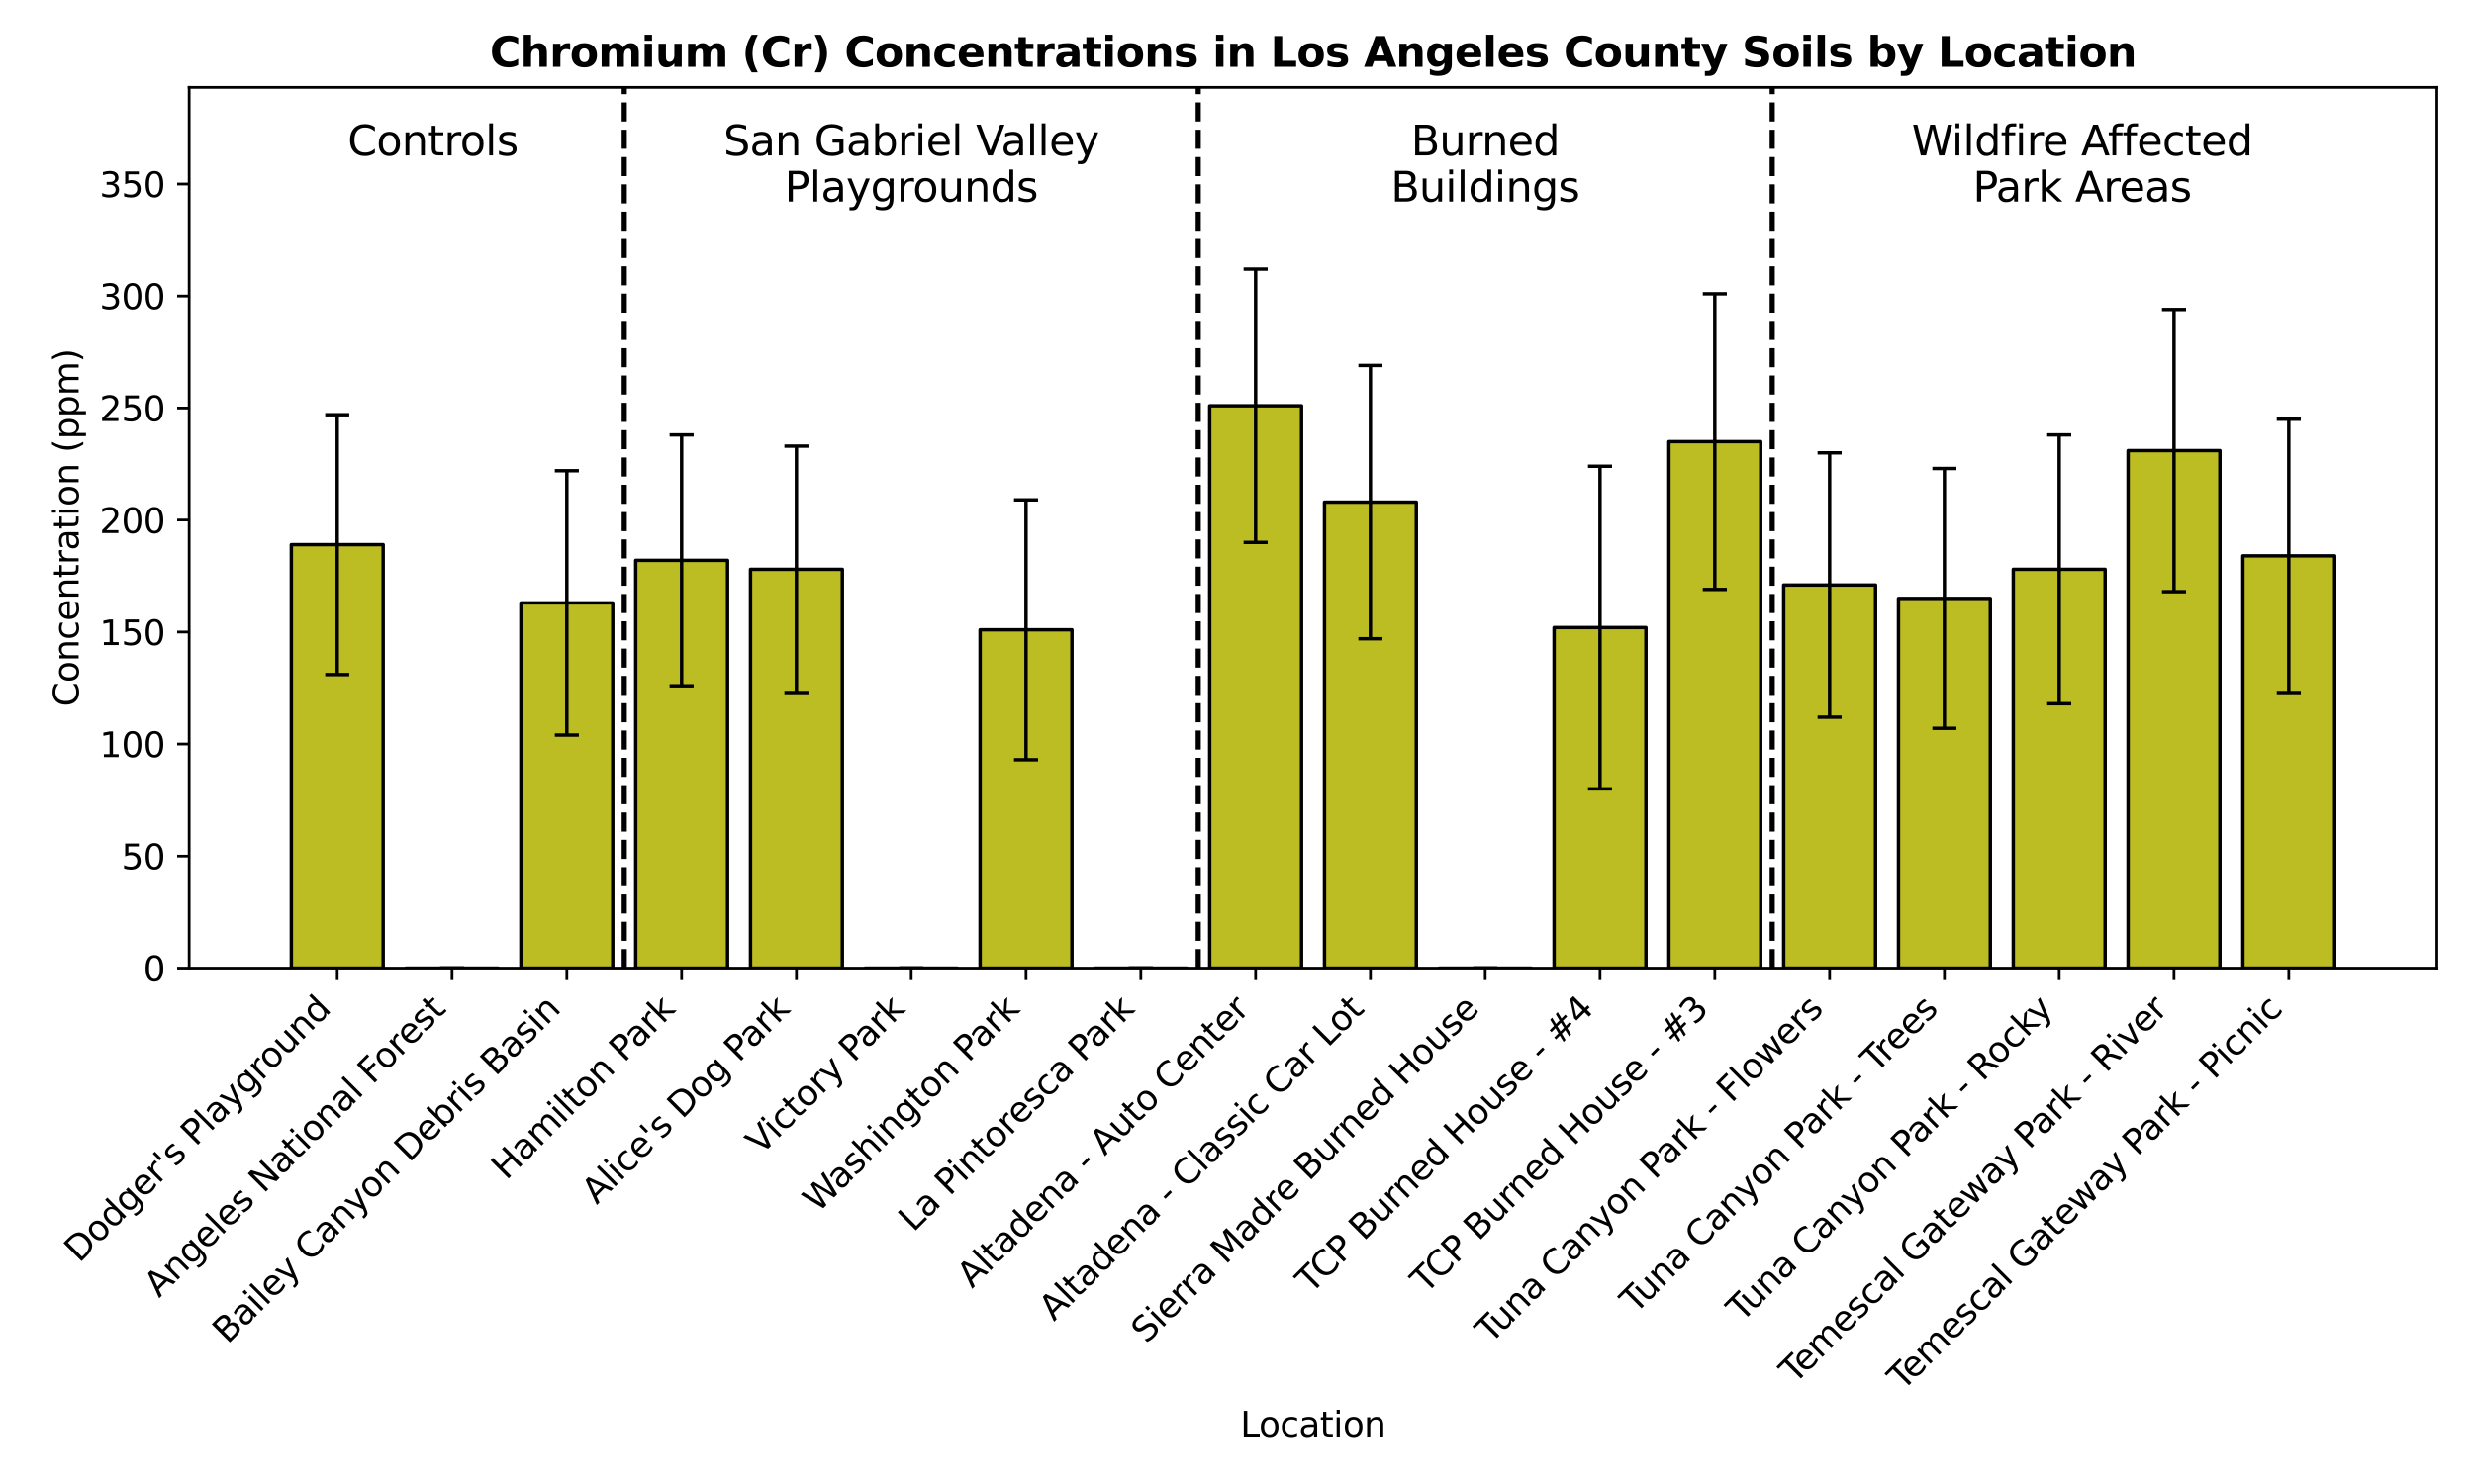 <?xml version="1.0" encoding="utf-8" standalone="no"?>
<!DOCTYPE svg PUBLIC "-//W3C//DTD SVG 1.1//EN"
  "http://www.w3.org/Graphics/SVG/1.1/DTD/svg11.dtd">
<svg xmlns:xlink="http://www.w3.org/1999/xlink" width="720pt" height="432pt" viewBox="0 0 720 432" xmlns="http://www.w3.org/2000/svg" version="1.1">
 <defs>
  <style type="text/css">*{stroke-linejoin: round; stroke-linecap: butt}</style>
 </defs>
 <g id="figure_1">
  <g id="patch_1">
   <path d="M 0 432 
L 720 432 
L 720 0 
L 0 0 
z
" style="fill: #ffffff"/>
  </g>
  <g id="axes_1">
   <g id="patch_2">
    <path d="M 55.05 281.814 
L 709.2 281.814 
L 709.2 25.44 
L 55.05 25.44 
z
" style="fill: #ffffff"/>
   </g>
   <g id="patch_3">
    <path d="M 84.784 281.814 
L 111.512 281.814 
L 111.512 158.557 
L 84.784 158.557 
z
" clip-path="url(#pef302495f8)" style="fill: #bcbd22; stroke: #000000; stroke-linejoin: miter"/>
   </g>
   <g id="patch_4">
    <path d="M 118.193 281.814 
L 144.921 281.814 
L 144.921 281.814 
L 118.193 281.814 
z
" clip-path="url(#pef302495f8)" style="fill: #bcbd22; stroke: #000000; stroke-linejoin: miter"/>
   </g>
   <g id="patch_5">
    <path d="M 151.602 281.814 
L 178.33 281.814 
L 178.33 175.513 
L 151.602 175.513 
z
" clip-path="url(#pef302495f8)" style="fill: #bcbd22; stroke: #000000; stroke-linejoin: miter"/>
   </g>
   <g id="patch_6">
    <path d="M 185.012 281.814 
L 211.739 281.814 
L 211.739 163.122 
L 185.012 163.122 
z
" clip-path="url(#pef302495f8)" style="fill: #bcbd22; stroke: #000000; stroke-linejoin: miter"/>
   </g>
   <g id="patch_7">
    <path d="M 218.421 281.814 
L 245.148 281.814 
L 245.148 165.731 
L 218.421 165.731 
z
" clip-path="url(#pef302495f8)" style="fill: #bcbd22; stroke: #000000; stroke-linejoin: miter"/>
   </g>
   <g id="patch_8">
    <path d="M 251.83 281.814 
L 278.557 281.814 
L 278.557 281.814 
L 251.83 281.814 
z
" clip-path="url(#pef302495f8)" style="fill: #bcbd22; stroke: #000000; stroke-linejoin: miter"/>
   </g>
   <g id="patch_9">
    <path d="M 285.239 281.814 
L 311.966 281.814 
L 311.966 183.339 
L 285.239 183.339 
z
" clip-path="url(#pef302495f8)" style="fill: #bcbd22; stroke: #000000; stroke-linejoin: miter"/>
   </g>
   <g id="patch_10">
    <path d="M 318.648 281.814 
L 345.375 281.814 
L 345.375 281.814 
L 318.648 281.814 
z
" clip-path="url(#pef302495f8)" style="fill: #bcbd22; stroke: #000000; stroke-linejoin: miter"/>
   </g>
   <g id="patch_11">
    <path d="M 352.057 281.814 
L 378.784 281.814 
L 378.784 118.124 
L 352.057 118.124 
z
" clip-path="url(#pef302495f8)" style="fill: #bcbd22; stroke: #000000; stroke-linejoin: miter"/>
   </g>
   <g id="patch_12">
    <path d="M 385.466 281.814 
L 412.193 281.814 
L 412.193 146.166 
L 385.466 146.166 
z
" clip-path="url(#pef302495f8)" style="fill: #bcbd22; stroke: #000000; stroke-linejoin: miter"/>
   </g>
   <g id="patch_13">
    <path d="M 418.875 281.814 
L 445.602 281.814 
L 445.602 281.814 
L 418.875 281.814 
z
" clip-path="url(#pef302495f8)" style="fill: #bcbd22; stroke: #000000; stroke-linejoin: miter"/>
   </g>
   <g id="patch_14">
    <path d="M 452.284 281.814 
L 479.011 281.814 
L 479.011 182.687 
L 452.284 182.687 
z
" clip-path="url(#pef302495f8)" style="fill: #bcbd22; stroke: #000000; stroke-linejoin: miter"/>
   </g>
   <g id="patch_15">
    <path d="M 485.693 281.814 
L 512.421 281.814 
L 512.421 128.558 
L 485.693 128.558 
z
" clip-path="url(#pef302495f8)" style="fill: #bcbd22; stroke: #000000; stroke-linejoin: miter"/>
   </g>
   <g id="patch_16">
    <path d="M 519.102 281.814 
L 545.83 281.814 
L 545.83 170.296 
L 519.102 170.296 
z
" clip-path="url(#pef302495f8)" style="fill: #bcbd22; stroke: #000000; stroke-linejoin: miter"/>
   </g>
   <g id="patch_17">
    <path d="M 552.511 281.814 
L 579.239 281.814 
L 579.239 174.209 
L 552.511 174.209 
z
" clip-path="url(#pef302495f8)" style="fill: #bcbd22; stroke: #000000; stroke-linejoin: miter"/>
   </g>
   <g id="patch_18">
    <path d="M 585.92 281.814 
L 612.648 281.814 
L 612.648 165.731 
L 585.92 165.731 
z
" clip-path="url(#pef302495f8)" style="fill: #bcbd22; stroke: #000000; stroke-linejoin: miter"/>
   </g>
   <g id="patch_19">
    <path d="M 619.33 281.814 
L 646.057 281.814 
L 646.057 131.167 
L 619.33 131.167 
z
" clip-path="url(#pef302495f8)" style="fill: #bcbd22; stroke: #000000; stroke-linejoin: miter"/>
   </g>
   <g id="patch_20">
    <path d="M 652.739 281.814 
L 679.466 281.814 
L 679.466 161.818 
L 652.739 161.818 
z
" clip-path="url(#pef302495f8)" style="fill: #bcbd22; stroke: #000000; stroke-linejoin: miter"/>
   </g>
   <g id="matplotlib.axis_1">
    <g id="xtick_1">
     <g id="line2d_1">
      <defs>
       <path id="m0b9ba9b73c" d="M 0 0 
L 0 3.5 
" style="stroke: #000000; stroke-width: 0.8"/>
      </defs>
      <g>
       <use xlink:href="#m0b9ba9b73c" x="98.148" y="281.814" style="stroke: #000000; stroke-width: 0.8"/>
      </g>
     </g>
     <g id="text_1">
      <!-- Dodger's Playground -->
      <g transform="translate(23.034 367.83) rotate(-45) scale(0.1 -0.1)">
       <defs>
        <path id="DejaVuSans-44" d="M 1259 4147 
L 1259 519 
L 2022 519 
Q 2988 519 3436 956 
Q 3884 1394 3884 2338 
Q 3884 3275 3436 3711 
Q 2988 4147 2022 4147 
L 1259 4147 
z
M 628 4666 
L 1925 4666 
Q 3281 4666 3915 4102 
Q 4550 3538 4550 2338 
Q 4550 1131 3912 565 
Q 3275 0 1925 0 
L 628 0 
L 628 4666 
z
" transform="scale(0.016)"/>
        <path id="DejaVuSans-6f" d="M 1959 3097 
Q 1497 3097 1228 2736 
Q 959 2375 959 1747 
Q 959 1119 1226 758 
Q 1494 397 1959 397 
Q 2419 397 2687 759 
Q 2956 1122 2956 1747 
Q 2956 2369 2687 2733 
Q 2419 3097 1959 3097 
z
M 1959 3584 
Q 2709 3584 3137 3096 
Q 3566 2609 3566 1747 
Q 3566 888 3137 398 
Q 2709 -91 1959 -91 
Q 1206 -91 779 398 
Q 353 888 353 1747 
Q 353 2609 779 3096 
Q 1206 3584 1959 3584 
z
" transform="scale(0.016)"/>
        <path id="DejaVuSans-64" d="M 2906 2969 
L 2906 4863 
L 3481 4863 
L 3481 0 
L 2906 0 
L 2906 525 
Q 2725 213 2448 61 
Q 2172 -91 1784 -91 
Q 1150 -91 751 415 
Q 353 922 353 1747 
Q 353 2572 751 3078 
Q 1150 3584 1784 3584 
Q 2172 3584 2448 3432 
Q 2725 3281 2906 2969 
z
M 947 1747 
Q 947 1113 1208 752 
Q 1469 391 1925 391 
Q 2381 391 2643 752 
Q 2906 1113 2906 1747 
Q 2906 2381 2643 2742 
Q 2381 3103 1925 3103 
Q 1469 3103 1208 2742 
Q 947 2381 947 1747 
z
" transform="scale(0.016)"/>
        <path id="DejaVuSans-67" d="M 2906 1791 
Q 2906 2416 2648 2759 
Q 2391 3103 1925 3103 
Q 1463 3103 1205 2759 
Q 947 2416 947 1791 
Q 947 1169 1205 825 
Q 1463 481 1925 481 
Q 2391 481 2648 825 
Q 2906 1169 2906 1791 
z
M 3481 434 
Q 3481 -459 3084 -895 
Q 2688 -1331 1869 -1331 
Q 1566 -1331 1297 -1286 
Q 1028 -1241 775 -1147 
L 775 -588 
Q 1028 -725 1275 -790 
Q 1522 -856 1778 -856 
Q 2344 -856 2625 -561 
Q 2906 -266 2906 331 
L 2906 616 
Q 2728 306 2450 153 
Q 2172 0 1784 0 
Q 1141 0 747 490 
Q 353 981 353 1791 
Q 353 2603 747 3093 
Q 1141 3584 1784 3584 
Q 2172 3584 2450 3431 
Q 2728 3278 2906 2969 
L 2906 3500 
L 3481 3500 
L 3481 434 
z
" transform="scale(0.016)"/>
        <path id="DejaVuSans-65" d="M 3597 1894 
L 3597 1613 
L 953 1613 
Q 991 1019 1311 708 
Q 1631 397 2203 397 
Q 2534 397 2845 478 
Q 3156 559 3463 722 
L 3463 178 
Q 3153 47 2828 -22 
Q 2503 -91 2169 -91 
Q 1331 -91 842 396 
Q 353 884 353 1716 
Q 353 2575 817 3079 
Q 1281 3584 2069 3584 
Q 2775 3584 3186 3129 
Q 3597 2675 3597 1894 
z
M 3022 2063 
Q 3016 2534 2758 2815 
Q 2500 3097 2075 3097 
Q 1594 3097 1305 2825 
Q 1016 2553 972 2059 
L 3022 2063 
z
" transform="scale(0.016)"/>
        <path id="DejaVuSans-72" d="M 2631 2963 
Q 2534 3019 2420 3045 
Q 2306 3072 2169 3072 
Q 1681 3072 1420 2755 
Q 1159 2438 1159 1844 
L 1159 0 
L 581 0 
L 581 3500 
L 1159 3500 
L 1159 2956 
Q 1341 3275 1631 3429 
Q 1922 3584 2338 3584 
Q 2397 3584 2469 3576 
Q 2541 3569 2628 3553 
L 2631 2963 
z
" transform="scale(0.016)"/>
        <path id="DejaVuSans-27" d="M 1147 4666 
L 1147 2931 
L 616 2931 
L 616 4666 
L 1147 4666 
z
" transform="scale(0.016)"/>
        <path id="DejaVuSans-73" d="M 2834 3397 
L 2834 2853 
Q 2591 2978 2328 3040 
Q 2066 3103 1784 3103 
Q 1356 3103 1142 2972 
Q 928 2841 928 2578 
Q 928 2378 1081 2264 
Q 1234 2150 1697 2047 
L 1894 2003 
Q 2506 1872 2764 1633 
Q 3022 1394 3022 966 
Q 3022 478 2636 193 
Q 2250 -91 1575 -91 
Q 1294 -91 989 -36 
Q 684 19 347 128 
L 347 722 
Q 666 556 975 473 
Q 1284 391 1588 391 
Q 1994 391 2212 530 
Q 2431 669 2431 922 
Q 2431 1156 2273 1281 
Q 2116 1406 1581 1522 
L 1381 1569 
Q 847 1681 609 1914 
Q 372 2147 372 2553 
Q 372 3047 722 3315 
Q 1072 3584 1716 3584 
Q 2034 3584 2315 3537 
Q 2597 3491 2834 3397 
z
" transform="scale(0.016)"/>
        <path id="DejaVuSans-20" transform="scale(0.016)"/>
        <path id="DejaVuSans-50" d="M 1259 4147 
L 1259 2394 
L 2053 2394 
Q 2494 2394 2734 2622 
Q 2975 2850 2975 3272 
Q 2975 3691 2734 3919 
Q 2494 4147 2053 4147 
L 1259 4147 
z
M 628 4666 
L 2053 4666 
Q 2838 4666 3239 4311 
Q 3641 3956 3641 3272 
Q 3641 2581 3239 2228 
Q 2838 1875 2053 1875 
L 1259 1875 
L 1259 0 
L 628 0 
L 628 4666 
z
" transform="scale(0.016)"/>
        <path id="DejaVuSans-6c" d="M 603 4863 
L 1178 4863 
L 1178 0 
L 603 0 
L 603 4863 
z
" transform="scale(0.016)"/>
        <path id="DejaVuSans-61" d="M 2194 1759 
Q 1497 1759 1228 1600 
Q 959 1441 959 1056 
Q 959 750 1161 570 
Q 1363 391 1709 391 
Q 2188 391 2477 730 
Q 2766 1069 2766 1631 
L 2766 1759 
L 2194 1759 
z
M 3341 1997 
L 3341 0 
L 2766 0 
L 2766 531 
Q 2569 213 2275 61 
Q 1981 -91 1556 -91 
Q 1019 -91 701 211 
Q 384 513 384 1019 
Q 384 1609 779 1909 
Q 1175 2209 1959 2209 
L 2766 2209 
L 2766 2266 
Q 2766 2663 2505 2880 
Q 2244 3097 1772 3097 
Q 1472 3097 1187 3025 
Q 903 2953 641 2809 
L 641 3341 
Q 956 3463 1253 3523 
Q 1550 3584 1831 3584 
Q 2591 3584 2966 3190 
Q 3341 2797 3341 1997 
z
" transform="scale(0.016)"/>
        <path id="DejaVuSans-79" d="M 2059 -325 
Q 1816 -950 1584 -1140 
Q 1353 -1331 966 -1331 
L 506 -1331 
L 506 -850 
L 844 -850 
Q 1081 -850 1212 -737 
Q 1344 -625 1503 -206 
L 1606 56 
L 191 3500 
L 800 3500 
L 1894 763 
L 2988 3500 
L 3597 3500 
L 2059 -325 
z
" transform="scale(0.016)"/>
        <path id="DejaVuSans-75" d="M 544 1381 
L 544 3500 
L 1119 3500 
L 1119 1403 
Q 1119 906 1312 657 
Q 1506 409 1894 409 
Q 2359 409 2629 706 
Q 2900 1003 2900 1516 
L 2900 3500 
L 3475 3500 
L 3475 0 
L 2900 0 
L 2900 538 
Q 2691 219 2414 64 
Q 2138 -91 1772 -91 
Q 1169 -91 856 284 
Q 544 659 544 1381 
z
M 1991 3584 
L 1991 3584 
z
" transform="scale(0.016)"/>
        <path id="DejaVuSans-6e" d="M 3513 2113 
L 3513 0 
L 2938 0 
L 2938 2094 
Q 2938 2591 2744 2837 
Q 2550 3084 2163 3084 
Q 1697 3084 1428 2787 
Q 1159 2491 1159 1978 
L 1159 0 
L 581 0 
L 581 3500 
L 1159 3500 
L 1159 2956 
Q 1366 3272 1645 3428 
Q 1925 3584 2291 3584 
Q 2894 3584 3203 3211 
Q 3513 2838 3513 2113 
z
" transform="scale(0.016)"/>
       </defs>
       <use xlink:href="#DejaVuSans-44"/>
       <use xlink:href="#DejaVuSans-6f" transform="translate(77.002 0)"/>
       <use xlink:href="#DejaVuSans-64" transform="translate(138.184 0)"/>
       <use xlink:href="#DejaVuSans-67" transform="translate(201.66 0)"/>
       <use xlink:href="#DejaVuSans-65" transform="translate(265.137 0)"/>
       <use xlink:href="#DejaVuSans-72" transform="translate(326.66 0)"/>
       <use xlink:href="#DejaVuSans-27" transform="translate(367.773 0)"/>
       <use xlink:href="#DejaVuSans-73" transform="translate(395.264 0)"/>
       <use xlink:href="#DejaVuSans-20" transform="translate(447.363 0)"/>
       <use xlink:href="#DejaVuSans-50" transform="translate(479.15 0)"/>
       <use xlink:href="#DejaVuSans-6c" transform="translate(539.453 0)"/>
       <use xlink:href="#DejaVuSans-61" transform="translate(567.236 0)"/>
       <use xlink:href="#DejaVuSans-79" transform="translate(628.516 0)"/>
       <use xlink:href="#DejaVuSans-67" transform="translate(687.695 0)"/>
       <use xlink:href="#DejaVuSans-72" transform="translate(751.172 0)"/>
       <use xlink:href="#DejaVuSans-6f" transform="translate(790.035 0)"/>
       <use xlink:href="#DejaVuSans-75" transform="translate(851.217 0)"/>
       <use xlink:href="#DejaVuSans-6e" transform="translate(914.596 0)"/>
       <use xlink:href="#DejaVuSans-64" transform="translate(977.975 0)"/>
      </g>
     </g>
    </g>
    <g id="xtick_2">
     <g id="line2d_2">
      <g>
       <use xlink:href="#m0b9ba9b73c" x="131.557" y="281.814" style="stroke: #000000; stroke-width: 0.8"/>
      </g>
     </g>
     <g id="text_2">
      <!-- Angeles National Forest -->
      <g transform="translate(46.278 377.996) rotate(-45) scale(0.1 -0.1)">
       <defs>
        <path id="DejaVuSans-41" d="M 2188 4044 
L 1331 1722 
L 3047 1722 
L 2188 4044 
z
M 1831 4666 
L 2547 4666 
L 4325 0 
L 3669 0 
L 3244 1197 
L 1141 1197 
L 716 0 
L 50 0 
L 1831 4666 
z
" transform="scale(0.016)"/>
        <path id="DejaVuSans-4e" d="M 628 4666 
L 1478 4666 
L 3547 763 
L 3547 4666 
L 4159 4666 
L 4159 0 
L 3309 0 
L 1241 3903 
L 1241 0 
L 628 0 
L 628 4666 
z
" transform="scale(0.016)"/>
        <path id="DejaVuSans-74" d="M 1172 4494 
L 1172 3500 
L 2356 3500 
L 2356 3053 
L 1172 3053 
L 1172 1153 
Q 1172 725 1289 603 
Q 1406 481 1766 481 
L 2356 481 
L 2356 0 
L 1766 0 
Q 1100 0 847 248 
Q 594 497 594 1153 
L 594 3053 
L 172 3053 
L 172 3500 
L 594 3500 
L 594 4494 
L 1172 4494 
z
" transform="scale(0.016)"/>
        <path id="DejaVuSans-69" d="M 603 3500 
L 1178 3500 
L 1178 0 
L 603 0 
L 603 3500 
z
M 603 4863 
L 1178 4863 
L 1178 4134 
L 603 4134 
L 603 4863 
z
" transform="scale(0.016)"/>
        <path id="DejaVuSans-46" d="M 628 4666 
L 3309 4666 
L 3309 4134 
L 1259 4134 
L 1259 2759 
L 3109 2759 
L 3109 2228 
L 1259 2228 
L 1259 0 
L 628 0 
L 628 4666 
z
" transform="scale(0.016)"/>
       </defs>
       <use xlink:href="#DejaVuSans-41"/>
       <use xlink:href="#DejaVuSans-6e" transform="translate(68.408 0)"/>
       <use xlink:href="#DejaVuSans-67" transform="translate(131.787 0)"/>
       <use xlink:href="#DejaVuSans-65" transform="translate(195.264 0)"/>
       <use xlink:href="#DejaVuSans-6c" transform="translate(256.787 0)"/>
       <use xlink:href="#DejaVuSans-65" transform="translate(284.57 0)"/>
       <use xlink:href="#DejaVuSans-73" transform="translate(346.094 0)"/>
       <use xlink:href="#DejaVuSans-20" transform="translate(398.193 0)"/>
       <use xlink:href="#DejaVuSans-4e" transform="translate(429.98 0)"/>
       <use xlink:href="#DejaVuSans-61" transform="translate(504.785 0)"/>
       <use xlink:href="#DejaVuSans-74" transform="translate(566.064 0)"/>
       <use xlink:href="#DejaVuSans-69" transform="translate(605.273 0)"/>
       <use xlink:href="#DejaVuSans-6f" transform="translate(633.057 0)"/>
       <use xlink:href="#DejaVuSans-6e" transform="translate(694.238 0)"/>
       <use xlink:href="#DejaVuSans-61" transform="translate(757.617 0)"/>
       <use xlink:href="#DejaVuSans-6c" transform="translate(818.896 0)"/>
       <use xlink:href="#DejaVuSans-20" transform="translate(846.68 0)"/>
       <use xlink:href="#DejaVuSans-46" transform="translate(878.467 0)"/>
       <use xlink:href="#DejaVuSans-6f" transform="translate(932.361 0)"/>
       <use xlink:href="#DejaVuSans-72" transform="translate(993.543 0)"/>
       <use xlink:href="#DejaVuSans-65" transform="translate(1032.406 0)"/>
       <use xlink:href="#DejaVuSans-73" transform="translate(1093.93 0)"/>
       <use xlink:href="#DejaVuSans-74" transform="translate(1146.029 0)"/>
      </g>
     </g>
    </g>
    <g id="xtick_3">
     <g id="line2d_3">
      <g>
       <use xlink:href="#m0b9ba9b73c" x="164.966" y="281.814" style="stroke: #000000; stroke-width: 0.8"/>
      </g>
     </g>
     <g id="text_3">
      <!-- Bailey Canyon Debris Basin -->
      <g transform="translate(66.205 391.477) rotate(-45) scale(0.1 -0.1)">
       <defs>
        <path id="DejaVuSans-42" d="M 1259 2228 
L 1259 519 
L 2272 519 
Q 2781 519 3026 730 
Q 3272 941 3272 1375 
Q 3272 1813 3026 2020 
Q 2781 2228 2272 2228 
L 1259 2228 
z
M 1259 4147 
L 1259 2741 
L 2194 2741 
Q 2656 2741 2882 2914 
Q 3109 3088 3109 3444 
Q 3109 3797 2882 3972 
Q 2656 4147 2194 4147 
L 1259 4147 
z
M 628 4666 
L 2241 4666 
Q 2963 4666 3353 4366 
Q 3744 4066 3744 3513 
Q 3744 3084 3544 2831 
Q 3344 2578 2956 2516 
Q 3422 2416 3680 2098 
Q 3938 1781 3938 1306 
Q 3938 681 3513 340 
Q 3088 0 2303 0 
L 628 0 
L 628 4666 
z
" transform="scale(0.016)"/>
        <path id="DejaVuSans-43" d="M 4122 4306 
L 4122 3641 
Q 3803 3938 3442 4084 
Q 3081 4231 2675 4231 
Q 1875 4231 1450 3742 
Q 1025 3253 1025 2328 
Q 1025 1406 1450 917 
Q 1875 428 2675 428 
Q 3081 428 3442 575 
Q 3803 722 4122 1019 
L 4122 359 
Q 3791 134 3420 21 
Q 3050 -91 2638 -91 
Q 1578 -91 968 557 
Q 359 1206 359 2328 
Q 359 3453 968 4101 
Q 1578 4750 2638 4750 
Q 3056 4750 3426 4639 
Q 3797 4528 4122 4306 
z
" transform="scale(0.016)"/>
        <path id="DejaVuSans-62" d="M 3116 1747 
Q 3116 2381 2855 2742 
Q 2594 3103 2138 3103 
Q 1681 3103 1420 2742 
Q 1159 2381 1159 1747 
Q 1159 1113 1420 752 
Q 1681 391 2138 391 
Q 2594 391 2855 752 
Q 3116 1113 3116 1747 
z
M 1159 2969 
Q 1341 3281 1617 3432 
Q 1894 3584 2278 3584 
Q 2916 3584 3314 3078 
Q 3713 2572 3713 1747 
Q 3713 922 3314 415 
Q 2916 -91 2278 -91 
Q 1894 -91 1617 61 
Q 1341 213 1159 525 
L 1159 0 
L 581 0 
L 581 4863 
L 1159 4863 
L 1159 2969 
z
" transform="scale(0.016)"/>
       </defs>
       <use xlink:href="#DejaVuSans-42"/>
       <use xlink:href="#DejaVuSans-61" transform="translate(68.604 0)"/>
       <use xlink:href="#DejaVuSans-69" transform="translate(129.883 0)"/>
       <use xlink:href="#DejaVuSans-6c" transform="translate(157.666 0)"/>
       <use xlink:href="#DejaVuSans-65" transform="translate(185.449 0)"/>
       <use xlink:href="#DejaVuSans-79" transform="translate(246.973 0)"/>
       <use xlink:href="#DejaVuSans-20" transform="translate(306.152 0)"/>
       <use xlink:href="#DejaVuSans-43" transform="translate(337.939 0)"/>
       <use xlink:href="#DejaVuSans-61" transform="translate(407.764 0)"/>
       <use xlink:href="#DejaVuSans-6e" transform="translate(469.043 0)"/>
       <use xlink:href="#DejaVuSans-79" transform="translate(532.422 0)"/>
       <use xlink:href="#DejaVuSans-6f" transform="translate(591.602 0)"/>
       <use xlink:href="#DejaVuSans-6e" transform="translate(652.783 0)"/>
       <use xlink:href="#DejaVuSans-20" transform="translate(716.162 0)"/>
       <use xlink:href="#DejaVuSans-44" transform="translate(747.949 0)"/>
       <use xlink:href="#DejaVuSans-65" transform="translate(824.951 0)"/>
       <use xlink:href="#DejaVuSans-62" transform="translate(886.475 0)"/>
       <use xlink:href="#DejaVuSans-72" transform="translate(949.951 0)"/>
       <use xlink:href="#DejaVuSans-69" transform="translate(991.064 0)"/>
       <use xlink:href="#DejaVuSans-73" transform="translate(1018.848 0)"/>
       <use xlink:href="#DejaVuSans-20" transform="translate(1070.947 0)"/>
       <use xlink:href="#DejaVuSans-42" transform="translate(1102.734 0)"/>
       <use xlink:href="#DejaVuSans-61" transform="translate(1171.338 0)"/>
       <use xlink:href="#DejaVuSans-73" transform="translate(1232.617 0)"/>
       <use xlink:href="#DejaVuSans-69" transform="translate(1284.717 0)"/>
       <use xlink:href="#DejaVuSans-6e" transform="translate(1312.5 0)"/>
      </g>
     </g>
    </g>
    <g id="xtick_4">
     <g id="line2d_4">
      <g>
       <use xlink:href="#m0b9ba9b73c" x="198.375" y="281.814" style="stroke: #000000; stroke-width: 0.8"/>
      </g>
     </g>
     <g id="text_4">
      <!-- Hamilton Park -->
      <g transform="translate(147.33 343.762) rotate(-45) scale(0.1 -0.1)">
       <defs>
        <path id="DejaVuSans-48" d="M 628 4666 
L 1259 4666 
L 1259 2753 
L 3553 2753 
L 3553 4666 
L 4184 4666 
L 4184 0 
L 3553 0 
L 3553 2222 
L 1259 2222 
L 1259 0 
L 628 0 
L 628 4666 
z
" transform="scale(0.016)"/>
        <path id="DejaVuSans-6d" d="M 3328 2828 
Q 3544 3216 3844 3400 
Q 4144 3584 4550 3584 
Q 5097 3584 5394 3201 
Q 5691 2819 5691 2113 
L 5691 0 
L 5113 0 
L 5113 2094 
Q 5113 2597 4934 2840 
Q 4756 3084 4391 3084 
Q 3944 3084 3684 2787 
Q 3425 2491 3425 1978 
L 3425 0 
L 2847 0 
L 2847 2094 
Q 2847 2600 2669 2842 
Q 2491 3084 2119 3084 
Q 1678 3084 1418 2786 
Q 1159 2488 1159 1978 
L 1159 0 
L 581 0 
L 581 3500 
L 1159 3500 
L 1159 2956 
Q 1356 3278 1631 3431 
Q 1906 3584 2284 3584 
Q 2666 3584 2933 3390 
Q 3200 3197 3328 2828 
z
" transform="scale(0.016)"/>
        <path id="DejaVuSans-6b" d="M 581 4863 
L 1159 4863 
L 1159 1991 
L 2875 3500 
L 3609 3500 
L 1753 1863 
L 3688 0 
L 2938 0 
L 1159 1709 
L 1159 0 
L 581 0 
L 581 4863 
z
" transform="scale(0.016)"/>
       </defs>
       <use xlink:href="#DejaVuSans-48"/>
       <use xlink:href="#DejaVuSans-61" transform="translate(75.195 0)"/>
       <use xlink:href="#DejaVuSans-6d" transform="translate(136.475 0)"/>
       <use xlink:href="#DejaVuSans-69" transform="translate(233.887 0)"/>
       <use xlink:href="#DejaVuSans-6c" transform="translate(261.67 0)"/>
       <use xlink:href="#DejaVuSans-74" transform="translate(289.453 0)"/>
       <use xlink:href="#DejaVuSans-6f" transform="translate(328.662 0)"/>
       <use xlink:href="#DejaVuSans-6e" transform="translate(389.844 0)"/>
       <use xlink:href="#DejaVuSans-20" transform="translate(453.223 0)"/>
       <use xlink:href="#DejaVuSans-50" transform="translate(485.01 0)"/>
       <use xlink:href="#DejaVuSans-61" transform="translate(540.812 0)"/>
       <use xlink:href="#DejaVuSans-72" transform="translate(602.092 0)"/>
       <use xlink:href="#DejaVuSans-6b" transform="translate(643.205 0)"/>
      </g>
     </g>
    </g>
    <g id="xtick_5">
     <g id="line2d_5">
      <g>
       <use xlink:href="#m0b9ba9b73c" x="231.784" y="281.814" style="stroke: #000000; stroke-width: 0.8"/>
      </g>
     </g>
     <g id="text_5">
      <!-- Alice's Dog Park -->
      <g transform="translate(173.647 350.854) rotate(-45) scale(0.1 -0.1)">
       <defs>
        <path id="DejaVuSans-63" d="M 3122 3366 
L 3122 2828 
Q 2878 2963 2633 3030 
Q 2388 3097 2138 3097 
Q 1578 3097 1268 2742 
Q 959 2388 959 1747 
Q 959 1106 1268 751 
Q 1578 397 2138 397 
Q 2388 397 2633 464 
Q 2878 531 3122 666 
L 3122 134 
Q 2881 22 2623 -34 
Q 2366 -91 2075 -91 
Q 1284 -91 818 406 
Q 353 903 353 1747 
Q 353 2603 823 3093 
Q 1294 3584 2113 3584 
Q 2378 3584 2631 3529 
Q 2884 3475 3122 3366 
z
" transform="scale(0.016)"/>
       </defs>
       <use xlink:href="#DejaVuSans-41"/>
       <use xlink:href="#DejaVuSans-6c" transform="translate(68.408 0)"/>
       <use xlink:href="#DejaVuSans-69" transform="translate(96.191 0)"/>
       <use xlink:href="#DejaVuSans-63" transform="translate(123.975 0)"/>
       <use xlink:href="#DejaVuSans-65" transform="translate(178.955 0)"/>
       <use xlink:href="#DejaVuSans-27" transform="translate(240.479 0)"/>
       <use xlink:href="#DejaVuSans-73" transform="translate(267.969 0)"/>
       <use xlink:href="#DejaVuSans-20" transform="translate(320.068 0)"/>
       <use xlink:href="#DejaVuSans-44" transform="translate(351.855 0)"/>
       <use xlink:href="#DejaVuSans-6f" transform="translate(428.857 0)"/>
       <use xlink:href="#DejaVuSans-67" transform="translate(490.039 0)"/>
       <use xlink:href="#DejaVuSans-20" transform="translate(553.516 0)"/>
       <use xlink:href="#DejaVuSans-50" transform="translate(585.303 0)"/>
       <use xlink:href="#DejaVuSans-61" transform="translate(641.105 0)"/>
       <use xlink:href="#DejaVuSans-72" transform="translate(702.385 0)"/>
       <use xlink:href="#DejaVuSans-6b" transform="translate(743.498 0)"/>
      </g>
     </g>
    </g>
    <g id="xtick_6">
     <g id="line2d_6">
      <g>
       <use xlink:href="#m0b9ba9b73c" x="265.193" y="281.814" style="stroke: #000000; stroke-width: 0.8"/>
      </g>
     </g>
     <g id="text_6">
      <!-- Victory Park -->
      <g transform="translate(221.474 336.435) rotate(-45) scale(0.1 -0.1)">
       <defs>
        <path id="DejaVuSans-56" d="M 1831 0 
L 50 4666 
L 709 4666 
L 2188 738 
L 3669 4666 
L 4325 4666 
L 2547 0 
L 1831 0 
z
" transform="scale(0.016)"/>
       </defs>
       <use xlink:href="#DejaVuSans-56"/>
       <use xlink:href="#DejaVuSans-69" transform="translate(66.158 0)"/>
       <use xlink:href="#DejaVuSans-63" transform="translate(93.941 0)"/>
       <use xlink:href="#DejaVuSans-74" transform="translate(148.922 0)"/>
       <use xlink:href="#DejaVuSans-6f" transform="translate(188.131 0)"/>
       <use xlink:href="#DejaVuSans-72" transform="translate(249.312 0)"/>
       <use xlink:href="#DejaVuSans-79" transform="translate(290.426 0)"/>
       <use xlink:href="#DejaVuSans-20" transform="translate(349.605 0)"/>
       <use xlink:href="#DejaVuSans-50" transform="translate(381.393 0)"/>
       <use xlink:href="#DejaVuSans-61" transform="translate(437.195 0)"/>
       <use xlink:href="#DejaVuSans-72" transform="translate(498.475 0)"/>
       <use xlink:href="#DejaVuSans-6b" transform="translate(539.588 0)"/>
      </g>
     </g>
    </g>
    <g id="xtick_7">
     <g id="line2d_7">
      <g>
       <use xlink:href="#m0b9ba9b73c" x="298.602" y="281.814" style="stroke: #000000; stroke-width: 0.8"/>
      </g>
     </g>
     <g id="text_7">
      <!-- Washington Park -->
      <g transform="translate(238.051 353.268) rotate(-45) scale(0.1 -0.1)">
       <defs>
        <path id="DejaVuSans-57" d="M 213 4666 
L 850 4666 
L 1831 722 
L 2809 4666 
L 3519 4666 
L 4500 722 
L 5478 4666 
L 6119 4666 
L 4947 0 
L 4153 0 
L 3169 4050 
L 2175 0 
L 1381 0 
L 213 4666 
z
" transform="scale(0.016)"/>
        <path id="DejaVuSans-68" d="M 3513 2113 
L 3513 0 
L 2938 0 
L 2938 2094 
Q 2938 2591 2744 2837 
Q 2550 3084 2163 3084 
Q 1697 3084 1428 2787 
Q 1159 2491 1159 1978 
L 1159 0 
L 581 0 
L 581 4863 
L 1159 4863 
L 1159 2956 
Q 1366 3272 1645 3428 
Q 1925 3584 2291 3584 
Q 2894 3584 3203 3211 
Q 3513 2838 3513 2113 
z
" transform="scale(0.016)"/>
       </defs>
       <use xlink:href="#DejaVuSans-57"/>
       <use xlink:href="#DejaVuSans-61" transform="translate(92.502 0)"/>
       <use xlink:href="#DejaVuSans-73" transform="translate(153.781 0)"/>
       <use xlink:href="#DejaVuSans-68" transform="translate(205.881 0)"/>
       <use xlink:href="#DejaVuSans-69" transform="translate(269.26 0)"/>
       <use xlink:href="#DejaVuSans-6e" transform="translate(297.043 0)"/>
       <use xlink:href="#DejaVuSans-67" transform="translate(360.422 0)"/>
       <use xlink:href="#DejaVuSans-74" transform="translate(423.898 0)"/>
       <use xlink:href="#DejaVuSans-6f" transform="translate(463.107 0)"/>
       <use xlink:href="#DejaVuSans-6e" transform="translate(524.289 0)"/>
       <use xlink:href="#DejaVuSans-20" transform="translate(587.668 0)"/>
       <use xlink:href="#DejaVuSans-50" transform="translate(619.455 0)"/>
       <use xlink:href="#DejaVuSans-61" transform="translate(675.258 0)"/>
       <use xlink:href="#DejaVuSans-72" transform="translate(736.537 0)"/>
       <use xlink:href="#DejaVuSans-6b" transform="translate(777.65 0)"/>
      </g>
     </g>
    </g>
    <g id="xtick_8">
     <g id="line2d_8">
      <g>
       <use xlink:href="#m0b9ba9b73c" x="332.011" y="281.814" style="stroke: #000000; stroke-width: 0.8"/>
      </g>
     </g>
     <g id="text_8">
      <!-- La Pintoresca Park -->
      <g transform="translate(265.841 358.887) rotate(-45) scale(0.1 -0.1)">
       <defs>
        <path id="DejaVuSans-4c" d="M 628 4666 
L 1259 4666 
L 1259 531 
L 3531 531 
L 3531 0 
L 628 0 
L 628 4666 
z
" transform="scale(0.016)"/>
       </defs>
       <use xlink:href="#DejaVuSans-4c"/>
       <use xlink:href="#DejaVuSans-61" transform="translate(55.713 0)"/>
       <use xlink:href="#DejaVuSans-20" transform="translate(116.992 0)"/>
       <use xlink:href="#DejaVuSans-50" transform="translate(148.779 0)"/>
       <use xlink:href="#DejaVuSans-69" transform="translate(206.832 0)"/>
       <use xlink:href="#DejaVuSans-6e" transform="translate(234.615 0)"/>
       <use xlink:href="#DejaVuSans-74" transform="translate(297.994 0)"/>
       <use xlink:href="#DejaVuSans-6f" transform="translate(337.203 0)"/>
       <use xlink:href="#DejaVuSans-72" transform="translate(398.385 0)"/>
       <use xlink:href="#DejaVuSans-65" transform="translate(437.248 0)"/>
       <use xlink:href="#DejaVuSans-73" transform="translate(498.771 0)"/>
       <use xlink:href="#DejaVuSans-63" transform="translate(550.871 0)"/>
       <use xlink:href="#DejaVuSans-61" transform="translate(605.852 0)"/>
       <use xlink:href="#DejaVuSans-20" transform="translate(667.131 0)"/>
       <use xlink:href="#DejaVuSans-50" transform="translate(698.918 0)"/>
       <use xlink:href="#DejaVuSans-61" transform="translate(754.721 0)"/>
       <use xlink:href="#DejaVuSans-72" transform="translate(816 0)"/>
       <use xlink:href="#DejaVuSans-6b" transform="translate(857.113 0)"/>
      </g>
     </g>
    </g>
    <g id="xtick_9">
     <g id="line2d_9">
      <g>
       <use xlink:href="#m0b9ba9b73c" x="365.421" y="281.814" style="stroke: #000000; stroke-width: 0.8"/>
      </g>
     </g>
     <g id="text_9">
      <!-- Altadena - Auto Center -->
      <g transform="translate(282.879 375.258) rotate(-45) scale(0.1 -0.1)">
       <defs>
        <path id="DejaVuSans-2d" d="M 313 2009 
L 1997 2009 
L 1997 1497 
L 313 1497 
L 313 2009 
z
" transform="scale(0.016)"/>
       </defs>
       <use xlink:href="#DejaVuSans-41"/>
       <use xlink:href="#DejaVuSans-6c" transform="translate(68.408 0)"/>
       <use xlink:href="#DejaVuSans-74" transform="translate(96.191 0)"/>
       <use xlink:href="#DejaVuSans-61" transform="translate(135.4 0)"/>
       <use xlink:href="#DejaVuSans-64" transform="translate(196.68 0)"/>
       <use xlink:href="#DejaVuSans-65" transform="translate(260.156 0)"/>
       <use xlink:href="#DejaVuSans-6e" transform="translate(321.68 0)"/>
       <use xlink:href="#DejaVuSans-61" transform="translate(385.059 0)"/>
       <use xlink:href="#DejaVuSans-20" transform="translate(446.338 0)"/>
       <use xlink:href="#DejaVuSans-2d" transform="translate(478.125 0)"/>
       <use xlink:href="#DejaVuSans-20" transform="translate(514.209 0)"/>
       <use xlink:href="#DejaVuSans-41" transform="translate(545.996 0)"/>
       <use xlink:href="#DejaVuSans-75" transform="translate(614.404 0)"/>
       <use xlink:href="#DejaVuSans-74" transform="translate(677.783 0)"/>
       <use xlink:href="#DejaVuSans-6f" transform="translate(716.992 0)"/>
       <use xlink:href="#DejaVuSans-20" transform="translate(778.174 0)"/>
       <use xlink:href="#DejaVuSans-43" transform="translate(809.961 0)"/>
       <use xlink:href="#DejaVuSans-65" transform="translate(879.785 0)"/>
       <use xlink:href="#DejaVuSans-6e" transform="translate(941.309 0)"/>
       <use xlink:href="#DejaVuSans-74" transform="translate(1004.688 0)"/>
       <use xlink:href="#DejaVuSans-65" transform="translate(1043.896 0)"/>
       <use xlink:href="#DejaVuSans-72" transform="translate(1105.42 0)"/>
      </g>
     </g>
    </g>
    <g id="xtick_10">
     <g id="line2d_10">
      <g>
       <use xlink:href="#m0b9ba9b73c" x="398.83" y="281.814" style="stroke: #000000; stroke-width: 0.8"/>
      </g>
     </g>
     <g id="text_10">
      <!-- Altadena - Classic Car Lot -->
      <g transform="translate(306.71 384.836) rotate(-45) scale(0.1 -0.1)">
       <use xlink:href="#DejaVuSans-41"/>
       <use xlink:href="#DejaVuSans-6c" transform="translate(68.408 0)"/>
       <use xlink:href="#DejaVuSans-74" transform="translate(96.191 0)"/>
       <use xlink:href="#DejaVuSans-61" transform="translate(135.4 0)"/>
       <use xlink:href="#DejaVuSans-64" transform="translate(196.68 0)"/>
       <use xlink:href="#DejaVuSans-65" transform="translate(260.156 0)"/>
       <use xlink:href="#DejaVuSans-6e" transform="translate(321.68 0)"/>
       <use xlink:href="#DejaVuSans-61" transform="translate(385.059 0)"/>
       <use xlink:href="#DejaVuSans-20" transform="translate(446.338 0)"/>
       <use xlink:href="#DejaVuSans-2d" transform="translate(478.125 0)"/>
       <use xlink:href="#DejaVuSans-20" transform="translate(514.209 0)"/>
       <use xlink:href="#DejaVuSans-43" transform="translate(545.996 0)"/>
       <use xlink:href="#DejaVuSans-6c" transform="translate(615.82 0)"/>
       <use xlink:href="#DejaVuSans-61" transform="translate(643.604 0)"/>
       <use xlink:href="#DejaVuSans-73" transform="translate(704.883 0)"/>
       <use xlink:href="#DejaVuSans-73" transform="translate(756.982 0)"/>
       <use xlink:href="#DejaVuSans-69" transform="translate(809.082 0)"/>
       <use xlink:href="#DejaVuSans-63" transform="translate(836.865 0)"/>
       <use xlink:href="#DejaVuSans-20" transform="translate(891.846 0)"/>
       <use xlink:href="#DejaVuSans-43" transform="translate(923.633 0)"/>
       <use xlink:href="#DejaVuSans-61" transform="translate(993.457 0)"/>
       <use xlink:href="#DejaVuSans-72" transform="translate(1054.736 0)"/>
       <use xlink:href="#DejaVuSans-20" transform="translate(1095.85 0)"/>
       <use xlink:href="#DejaVuSans-4c" transform="translate(1127.637 0)"/>
       <use xlink:href="#DejaVuSans-6f" transform="translate(1181.6 0)"/>
       <use xlink:href="#DejaVuSans-74" transform="translate(1242.781 0)"/>
      </g>
     </g>
    </g>
    <g id="xtick_11">
     <g id="line2d_11">
      <g>
       <use xlink:href="#m0b9ba9b73c" x="432.239" y="281.814" style="stroke: #000000; stroke-width: 0.8"/>
      </g>
     </g>
     <g id="text_11">
      <!-- Sierra Madre Burned House -->
      <g transform="translate(333.58 391.375) rotate(-45) scale(0.1 -0.1)">
       <defs>
        <path id="DejaVuSans-53" d="M 3425 4513 
L 3425 3897 
Q 3066 4069 2747 4153 
Q 2428 4238 2131 4238 
Q 1616 4238 1336 4038 
Q 1056 3838 1056 3469 
Q 1056 3159 1242 3001 
Q 1428 2844 1947 2747 
L 2328 2669 
Q 3034 2534 3370 2195 
Q 3706 1856 3706 1288 
Q 3706 609 3251 259 
Q 2797 -91 1919 -91 
Q 1588 -91 1214 -16 
Q 841 59 441 206 
L 441 856 
Q 825 641 1194 531 
Q 1563 422 1919 422 
Q 2459 422 2753 634 
Q 3047 847 3047 1241 
Q 3047 1584 2836 1778 
Q 2625 1972 2144 2069 
L 1759 2144 
Q 1053 2284 737 2584 
Q 422 2884 422 3419 
Q 422 4038 858 4394 
Q 1294 4750 2059 4750 
Q 2388 4750 2728 4690 
Q 3069 4631 3425 4513 
z
" transform="scale(0.016)"/>
        <path id="DejaVuSans-4d" d="M 628 4666 
L 1569 4666 
L 2759 1491 
L 3956 4666 
L 4897 4666 
L 4897 0 
L 4281 0 
L 4281 4097 
L 3078 897 
L 2444 897 
L 1241 4097 
L 1241 0 
L 628 0 
L 628 4666 
z
" transform="scale(0.016)"/>
       </defs>
       <use xlink:href="#DejaVuSans-53"/>
       <use xlink:href="#DejaVuSans-69" transform="translate(63.477 0)"/>
       <use xlink:href="#DejaVuSans-65" transform="translate(91.26 0)"/>
       <use xlink:href="#DejaVuSans-72" transform="translate(152.783 0)"/>
       <use xlink:href="#DejaVuSans-72" transform="translate(192.146 0)"/>
       <use xlink:href="#DejaVuSans-61" transform="translate(233.26 0)"/>
       <use xlink:href="#DejaVuSans-20" transform="translate(294.539 0)"/>
       <use xlink:href="#DejaVuSans-4d" transform="translate(326.326 0)"/>
       <use xlink:href="#DejaVuSans-61" transform="translate(412.605 0)"/>
       <use xlink:href="#DejaVuSans-64" transform="translate(473.885 0)"/>
       <use xlink:href="#DejaVuSans-72" transform="translate(537.361 0)"/>
       <use xlink:href="#DejaVuSans-65" transform="translate(576.225 0)"/>
       <use xlink:href="#DejaVuSans-20" transform="translate(637.748 0)"/>
       <use xlink:href="#DejaVuSans-42" transform="translate(669.535 0)"/>
       <use xlink:href="#DejaVuSans-75" transform="translate(738.139 0)"/>
       <use xlink:href="#DejaVuSans-72" transform="translate(801.518 0)"/>
       <use xlink:href="#DejaVuSans-6e" transform="translate(840.881 0)"/>
       <use xlink:href="#DejaVuSans-65" transform="translate(904.26 0)"/>
       <use xlink:href="#DejaVuSans-64" transform="translate(965.783 0)"/>
       <use xlink:href="#DejaVuSans-20" transform="translate(1029.26 0)"/>
       <use xlink:href="#DejaVuSans-48" transform="translate(1061.047 0)"/>
       <use xlink:href="#DejaVuSans-6f" transform="translate(1136.242 0)"/>
       <use xlink:href="#DejaVuSans-75" transform="translate(1197.424 0)"/>
       <use xlink:href="#DejaVuSans-73" transform="translate(1260.803 0)"/>
       <use xlink:href="#DejaVuSans-65" transform="translate(1312.902 0)"/>
      </g>
     </g>
    </g>
    <g id="xtick_12">
     <g id="line2d_12">
      <g>
       <use xlink:href="#m0b9ba9b73c" x="465.648" y="281.814" style="stroke: #000000; stroke-width: 0.8"/>
      </g>
     </g>
     <g id="text_12">
      <!-- TCP Burned House - #4 -->
      <g transform="translate(381.511 376.853) rotate(-45) scale(0.1 -0.1)">
       <defs>
        <path id="DejaVuSans-54" d="M -19 4666 
L 3928 4666 
L 3928 4134 
L 2272 4134 
L 2272 0 
L 1638 0 
L 1638 4134 
L -19 4134 
L -19 4666 
z
" transform="scale(0.016)"/>
        <path id="DejaVuSans-23" d="M 3272 2816 
L 2363 2816 
L 2100 1772 
L 3016 1772 
L 3272 2816 
z
M 2803 4594 
L 2478 3297 
L 3391 3297 
L 3719 4594 
L 4219 4594 
L 3897 3297 
L 4872 3297 
L 4872 2816 
L 3775 2816 
L 3519 1772 
L 4513 1772 
L 4513 1294 
L 3397 1294 
L 3072 0 
L 2572 0 
L 2894 1294 
L 1978 1294 
L 1656 0 
L 1153 0 
L 1478 1294 
L 494 1294 
L 494 1772 
L 1594 1772 
L 1856 2816 
L 850 2816 
L 850 3297 
L 1978 3297 
L 2297 4594 
L 2803 4594 
z
" transform="scale(0.016)"/>
        <path id="DejaVuSans-34" d="M 2419 4116 
L 825 1625 
L 2419 1625 
L 2419 4116 
z
M 2253 4666 
L 3047 4666 
L 3047 1625 
L 3713 1625 
L 3713 1100 
L 3047 1100 
L 3047 0 
L 2419 0 
L 2419 1100 
L 313 1100 
L 313 1709 
L 2253 4666 
z
" transform="scale(0.016)"/>
       </defs>
       <use xlink:href="#DejaVuSans-54"/>
       <use xlink:href="#DejaVuSans-43" transform="translate(55.209 0)"/>
       <use xlink:href="#DejaVuSans-50" transform="translate(125.033 0)"/>
       <use xlink:href="#DejaVuSans-20" transform="translate(185.336 0)"/>
       <use xlink:href="#DejaVuSans-42" transform="translate(217.123 0)"/>
       <use xlink:href="#DejaVuSans-75" transform="translate(285.727 0)"/>
       <use xlink:href="#DejaVuSans-72" transform="translate(349.105 0)"/>
       <use xlink:href="#DejaVuSans-6e" transform="translate(388.469 0)"/>
       <use xlink:href="#DejaVuSans-65" transform="translate(451.848 0)"/>
       <use xlink:href="#DejaVuSans-64" transform="translate(513.371 0)"/>
       <use xlink:href="#DejaVuSans-20" transform="translate(576.848 0)"/>
       <use xlink:href="#DejaVuSans-48" transform="translate(608.635 0)"/>
       <use xlink:href="#DejaVuSans-6f" transform="translate(683.83 0)"/>
       <use xlink:href="#DejaVuSans-75" transform="translate(745.012 0)"/>
       <use xlink:href="#DejaVuSans-73" transform="translate(808.391 0)"/>
       <use xlink:href="#DejaVuSans-65" transform="translate(860.49 0)"/>
       <use xlink:href="#DejaVuSans-20" transform="translate(922.014 0)"/>
       <use xlink:href="#DejaVuSans-2d" transform="translate(953.801 0)"/>
       <use xlink:href="#DejaVuSans-20" transform="translate(989.885 0)"/>
       <use xlink:href="#DejaVuSans-23" transform="translate(1021.672 0)"/>
       <use xlink:href="#DejaVuSans-34" transform="translate(1105.461 0)"/>
      </g>
     </g>
    </g>
    <g id="xtick_13">
     <g id="line2d_13">
      <g>
       <use xlink:href="#m0b9ba9b73c" x="499.057" y="281.814" style="stroke: #000000; stroke-width: 0.8"/>
      </g>
     </g>
     <g id="text_13">
      <!-- TCP Burned House - #3 -->
      <g transform="translate(414.92 376.853) rotate(-45) scale(0.1 -0.1)">
       <defs>
        <path id="DejaVuSans-33" d="M 2597 2516 
Q 3050 2419 3304 2112 
Q 3559 1806 3559 1356 
Q 3559 666 3084 287 
Q 2609 -91 1734 -91 
Q 1441 -91 1130 -33 
Q 819 25 488 141 
L 488 750 
Q 750 597 1062 519 
Q 1375 441 1716 441 
Q 2309 441 2620 675 
Q 2931 909 2931 1356 
Q 2931 1769 2642 2001 
Q 2353 2234 1838 2234 
L 1294 2234 
L 1294 2753 
L 1863 2753 
Q 2328 2753 2575 2939 
Q 2822 3125 2822 3475 
Q 2822 3834 2567 4026 
Q 2313 4219 1838 4219 
Q 1578 4219 1281 4162 
Q 984 4106 628 3988 
L 628 4550 
Q 988 4650 1302 4700 
Q 1616 4750 1894 4750 
Q 2613 4750 3031 4423 
Q 3450 4097 3450 3541 
Q 3450 3153 3228 2886 
Q 3006 2619 2597 2516 
z
" transform="scale(0.016)"/>
       </defs>
       <use xlink:href="#DejaVuSans-54"/>
       <use xlink:href="#DejaVuSans-43" transform="translate(55.209 0)"/>
       <use xlink:href="#DejaVuSans-50" transform="translate(125.033 0)"/>
       <use xlink:href="#DejaVuSans-20" transform="translate(185.336 0)"/>
       <use xlink:href="#DejaVuSans-42" transform="translate(217.123 0)"/>
       <use xlink:href="#DejaVuSans-75" transform="translate(285.727 0)"/>
       <use xlink:href="#DejaVuSans-72" transform="translate(349.105 0)"/>
       <use xlink:href="#DejaVuSans-6e" transform="translate(388.469 0)"/>
       <use xlink:href="#DejaVuSans-65" transform="translate(451.848 0)"/>
       <use xlink:href="#DejaVuSans-64" transform="translate(513.371 0)"/>
       <use xlink:href="#DejaVuSans-20" transform="translate(576.848 0)"/>
       <use xlink:href="#DejaVuSans-48" transform="translate(608.635 0)"/>
       <use xlink:href="#DejaVuSans-6f" transform="translate(683.83 0)"/>
       <use xlink:href="#DejaVuSans-75" transform="translate(745.012 0)"/>
       <use xlink:href="#DejaVuSans-73" transform="translate(808.391 0)"/>
       <use xlink:href="#DejaVuSans-65" transform="translate(860.49 0)"/>
       <use xlink:href="#DejaVuSans-20" transform="translate(922.014 0)"/>
       <use xlink:href="#DejaVuSans-2d" transform="translate(953.801 0)"/>
       <use xlink:href="#DejaVuSans-20" transform="translate(989.885 0)"/>
       <use xlink:href="#DejaVuSans-23" transform="translate(1021.672 0)"/>
       <use xlink:href="#DejaVuSans-33" transform="translate(1105.461 0)"/>
      </g>
     </g>
    </g>
    <g id="xtick_14">
     <g id="line2d_14">
      <g>
       <use xlink:href="#m0b9ba9b73c" x="532.466" y="281.814" style="stroke: #000000; stroke-width: 0.8"/>
      </g>
     </g>
     <g id="text_14">
      <!-- Tuna Canyon Park - Flowers -->
      <g transform="translate(433.802 391.38) rotate(-45) scale(0.1 -0.1)">
       <defs>
        <path id="DejaVuSans-77" d="M 269 3500 
L 844 3500 
L 1563 769 
L 2278 3500 
L 2956 3500 
L 3675 769 
L 4391 3500 
L 4966 3500 
L 4050 0 
L 3372 0 
L 2619 2869 
L 1863 0 
L 1184 0 
L 269 3500 
z
" transform="scale(0.016)"/>
       </defs>
       <use xlink:href="#DejaVuSans-54"/>
       <use xlink:href="#DejaVuSans-75" transform="translate(45.959 0)"/>
       <use xlink:href="#DejaVuSans-6e" transform="translate(109.338 0)"/>
       <use xlink:href="#DejaVuSans-61" transform="translate(172.717 0)"/>
       <use xlink:href="#DejaVuSans-20" transform="translate(233.996 0)"/>
       <use xlink:href="#DejaVuSans-43" transform="translate(265.783 0)"/>
       <use xlink:href="#DejaVuSans-61" transform="translate(335.607 0)"/>
       <use xlink:href="#DejaVuSans-6e" transform="translate(396.887 0)"/>
       <use xlink:href="#DejaVuSans-79" transform="translate(460.266 0)"/>
       <use xlink:href="#DejaVuSans-6f" transform="translate(519.445 0)"/>
       <use xlink:href="#DejaVuSans-6e" transform="translate(580.627 0)"/>
       <use xlink:href="#DejaVuSans-20" transform="translate(644.006 0)"/>
       <use xlink:href="#DejaVuSans-50" transform="translate(675.793 0)"/>
       <use xlink:href="#DejaVuSans-61" transform="translate(731.596 0)"/>
       <use xlink:href="#DejaVuSans-72" transform="translate(792.875 0)"/>
       <use xlink:href="#DejaVuSans-6b" transform="translate(833.988 0)"/>
       <use xlink:href="#DejaVuSans-20" transform="translate(891.898 0)"/>
       <use xlink:href="#DejaVuSans-2d" transform="translate(923.686 0)"/>
       <use xlink:href="#DejaVuSans-20" transform="translate(959.77 0)"/>
       <use xlink:href="#DejaVuSans-46" transform="translate(991.557 0)"/>
       <use xlink:href="#DejaVuSans-6c" transform="translate(1049.076 0)"/>
       <use xlink:href="#DejaVuSans-6f" transform="translate(1076.859 0)"/>
       <use xlink:href="#DejaVuSans-77" transform="translate(1138.041 0)"/>
       <use xlink:href="#DejaVuSans-65" transform="translate(1219.828 0)"/>
       <use xlink:href="#DejaVuSans-72" transform="translate(1281.352 0)"/>
       <use xlink:href="#DejaVuSans-73" transform="translate(1322.465 0)"/>
      </g>
     </g>
    </g>
    <g id="xtick_15">
     <g id="line2d_15">
      <g>
       <use xlink:href="#m0b9ba9b73c" x="565.875" y="281.814" style="stroke: #000000; stroke-width: 0.8"/>
      </g>
     </g>
     <g id="text_15">
      <!-- Tuna Canyon Park - Trees -->
      <g transform="translate(475.885 382.707) rotate(-45) scale(0.1 -0.1)">
       <use xlink:href="#DejaVuSans-54"/>
       <use xlink:href="#DejaVuSans-75" transform="translate(45.959 0)"/>
       <use xlink:href="#DejaVuSans-6e" transform="translate(109.338 0)"/>
       <use xlink:href="#DejaVuSans-61" transform="translate(172.717 0)"/>
       <use xlink:href="#DejaVuSans-20" transform="translate(233.996 0)"/>
       <use xlink:href="#DejaVuSans-43" transform="translate(265.783 0)"/>
       <use xlink:href="#DejaVuSans-61" transform="translate(335.607 0)"/>
       <use xlink:href="#DejaVuSans-6e" transform="translate(396.887 0)"/>
       <use xlink:href="#DejaVuSans-79" transform="translate(460.266 0)"/>
       <use xlink:href="#DejaVuSans-6f" transform="translate(519.445 0)"/>
       <use xlink:href="#DejaVuSans-6e" transform="translate(580.627 0)"/>
       <use xlink:href="#DejaVuSans-20" transform="translate(644.006 0)"/>
       <use xlink:href="#DejaVuSans-50" transform="translate(675.793 0)"/>
       <use xlink:href="#DejaVuSans-61" transform="translate(731.596 0)"/>
       <use xlink:href="#DejaVuSans-72" transform="translate(792.875 0)"/>
       <use xlink:href="#DejaVuSans-6b" transform="translate(833.988 0)"/>
       <use xlink:href="#DejaVuSans-20" transform="translate(891.898 0)"/>
       <use xlink:href="#DejaVuSans-2d" transform="translate(923.686 0)"/>
       <use xlink:href="#DejaVuSans-20" transform="translate(959.77 0)"/>
       <use xlink:href="#DejaVuSans-54" transform="translate(991.557 0)"/>
       <use xlink:href="#DejaVuSans-72" transform="translate(1037.891 0)"/>
       <use xlink:href="#DejaVuSans-65" transform="translate(1076.754 0)"/>
       <use xlink:href="#DejaVuSans-65" transform="translate(1138.277 0)"/>
       <use xlink:href="#DejaVuSans-73" transform="translate(1199.801 0)"/>
      </g>
     </g>
    </g>
    <g id="xtick_16">
     <g id="line2d_16">
      <g>
       <use xlink:href="#m0b9ba9b73c" x="599.284" y="281.814" style="stroke: #000000; stroke-width: 0.8"/>
      </g>
     </g>
     <g id="text_16">
      <!-- Tuna Canyon Park - Rocky -->
      <g transform="translate(506.87 385.131) rotate(-45) scale(0.1 -0.1)">
       <defs>
        <path id="DejaVuSans-52" d="M 2841 2188 
Q 3044 2119 3236 1894 
Q 3428 1669 3622 1275 
L 4263 0 
L 3584 0 
L 2988 1197 
Q 2756 1666 2539 1819 
Q 2322 1972 1947 1972 
L 1259 1972 
L 1259 0 
L 628 0 
L 628 4666 
L 2053 4666 
Q 2853 4666 3247 4331 
Q 3641 3997 3641 3322 
Q 3641 2881 3436 2590 
Q 3231 2300 2841 2188 
z
M 1259 4147 
L 1259 2491 
L 2053 2491 
Q 2509 2491 2742 2702 
Q 2975 2913 2975 3322 
Q 2975 3731 2742 3939 
Q 2509 4147 2053 4147 
L 1259 4147 
z
" transform="scale(0.016)"/>
       </defs>
       <use xlink:href="#DejaVuSans-54"/>
       <use xlink:href="#DejaVuSans-75" transform="translate(45.959 0)"/>
       <use xlink:href="#DejaVuSans-6e" transform="translate(109.338 0)"/>
       <use xlink:href="#DejaVuSans-61" transform="translate(172.717 0)"/>
       <use xlink:href="#DejaVuSans-20" transform="translate(233.996 0)"/>
       <use xlink:href="#DejaVuSans-43" transform="translate(265.783 0)"/>
       <use xlink:href="#DejaVuSans-61" transform="translate(335.607 0)"/>
       <use xlink:href="#DejaVuSans-6e" transform="translate(396.887 0)"/>
       <use xlink:href="#DejaVuSans-79" transform="translate(460.266 0)"/>
       <use xlink:href="#DejaVuSans-6f" transform="translate(519.445 0)"/>
       <use xlink:href="#DejaVuSans-6e" transform="translate(580.627 0)"/>
       <use xlink:href="#DejaVuSans-20" transform="translate(644.006 0)"/>
       <use xlink:href="#DejaVuSans-50" transform="translate(675.793 0)"/>
       <use xlink:href="#DejaVuSans-61" transform="translate(731.596 0)"/>
       <use xlink:href="#DejaVuSans-72" transform="translate(792.875 0)"/>
       <use xlink:href="#DejaVuSans-6b" transform="translate(833.988 0)"/>
       <use xlink:href="#DejaVuSans-20" transform="translate(891.898 0)"/>
       <use xlink:href="#DejaVuSans-2d" transform="translate(923.686 0)"/>
       <use xlink:href="#DejaVuSans-20" transform="translate(959.77 0)"/>
       <use xlink:href="#DejaVuSans-52" transform="translate(991.557 0)"/>
       <use xlink:href="#DejaVuSans-6f" transform="translate(1056.539 0)"/>
       <use xlink:href="#DejaVuSans-63" transform="translate(1117.721 0)"/>
       <use xlink:href="#DejaVuSans-6b" transform="translate(1172.701 0)"/>
       <use xlink:href="#DejaVuSans-79" transform="translate(1226.986 0)"/>
      </g>
     </g>
    </g>
    <g id="xtick_17">
     <g id="line2d_17">
      <g>
       <use xlink:href="#m0b9ba9b73c" x="632.693" y="281.814" style="stroke: #000000; stroke-width: 0.8"/>
      </g>
     </g>
     <g id="text_17">
      <!-- Temescal Gateway Park - River -->
      <g transform="translate(522.27 403.14) rotate(-45) scale(0.1 -0.1)">
       <defs>
        <path id="DejaVuSans-47" d="M 3809 666 
L 3809 1919 
L 2778 1919 
L 2778 2438 
L 4434 2438 
L 4434 434 
Q 4069 175 3628 42 
Q 3188 -91 2688 -91 
Q 1594 -91 976 548 
Q 359 1188 359 2328 
Q 359 3472 976 4111 
Q 1594 4750 2688 4750 
Q 3144 4750 3555 4637 
Q 3966 4525 4313 4306 
L 4313 3634 
Q 3963 3931 3569 4081 
Q 3175 4231 2741 4231 
Q 1884 4231 1454 3753 
Q 1025 3275 1025 2328 
Q 1025 1384 1454 906 
Q 1884 428 2741 428 
Q 3075 428 3337 486 
Q 3600 544 3809 666 
z
" transform="scale(0.016)"/>
        <path id="DejaVuSans-76" d="M 191 3500 
L 800 3500 
L 1894 563 
L 2988 3500 
L 3597 3500 
L 2284 0 
L 1503 0 
L 191 3500 
z
" transform="scale(0.016)"/>
       </defs>
       <use xlink:href="#DejaVuSans-54"/>
       <use xlink:href="#DejaVuSans-65" transform="translate(44.084 0)"/>
       <use xlink:href="#DejaVuSans-6d" transform="translate(105.607 0)"/>
       <use xlink:href="#DejaVuSans-65" transform="translate(203.02 0)"/>
       <use xlink:href="#DejaVuSans-73" transform="translate(264.543 0)"/>
       <use xlink:href="#DejaVuSans-63" transform="translate(316.643 0)"/>
       <use xlink:href="#DejaVuSans-61" transform="translate(371.623 0)"/>
       <use xlink:href="#DejaVuSans-6c" transform="translate(432.902 0)"/>
       <use xlink:href="#DejaVuSans-20" transform="translate(460.686 0)"/>
       <use xlink:href="#DejaVuSans-47" transform="translate(492.473 0)"/>
       <use xlink:href="#DejaVuSans-61" transform="translate(569.963 0)"/>
       <use xlink:href="#DejaVuSans-74" transform="translate(631.242 0)"/>
       <use xlink:href="#DejaVuSans-65" transform="translate(670.451 0)"/>
       <use xlink:href="#DejaVuSans-77" transform="translate(731.975 0)"/>
       <use xlink:href="#DejaVuSans-61" transform="translate(813.762 0)"/>
       <use xlink:href="#DejaVuSans-79" transform="translate(875.041 0)"/>
       <use xlink:href="#DejaVuSans-20" transform="translate(934.221 0)"/>
       <use xlink:href="#DejaVuSans-50" transform="translate(966.008 0)"/>
       <use xlink:href="#DejaVuSans-61" transform="translate(1021.811 0)"/>
       <use xlink:href="#DejaVuSans-72" transform="translate(1083.09 0)"/>
       <use xlink:href="#DejaVuSans-6b" transform="translate(1124.203 0)"/>
       <use xlink:href="#DejaVuSans-20" transform="translate(1182.113 0)"/>
       <use xlink:href="#DejaVuSans-2d" transform="translate(1213.9 0)"/>
       <use xlink:href="#DejaVuSans-20" transform="translate(1249.984 0)"/>
       <use xlink:href="#DejaVuSans-52" transform="translate(1281.771 0)"/>
       <use xlink:href="#DejaVuSans-69" transform="translate(1351.254 0)"/>
       <use xlink:href="#DejaVuSans-76" transform="translate(1379.037 0)"/>
       <use xlink:href="#DejaVuSans-65" transform="translate(1438.217 0)"/>
       <use xlink:href="#DejaVuSans-72" transform="translate(1499.74 0)"/>
      </g>
     </g>
    </g>
    <g id="xtick_18">
     <g id="line2d_18">
      <g>
       <use xlink:href="#m0b9ba9b73c" x="666.102" y="281.814" style="stroke: #000000; stroke-width: 0.8"/>
      </g>
     </g>
     <g id="text_18">
      <!-- Temescal Gateway Park - Picnic -->
      <g transform="translate(553.709 405.11) rotate(-45) scale(0.1 -0.1)">
       <use xlink:href="#DejaVuSans-54"/>
       <use xlink:href="#DejaVuSans-65" transform="translate(44.084 0)"/>
       <use xlink:href="#DejaVuSans-6d" transform="translate(105.607 0)"/>
       <use xlink:href="#DejaVuSans-65" transform="translate(203.02 0)"/>
       <use xlink:href="#DejaVuSans-73" transform="translate(264.543 0)"/>
       <use xlink:href="#DejaVuSans-63" transform="translate(316.643 0)"/>
       <use xlink:href="#DejaVuSans-61" transform="translate(371.623 0)"/>
       <use xlink:href="#DejaVuSans-6c" transform="translate(432.902 0)"/>
       <use xlink:href="#DejaVuSans-20" transform="translate(460.686 0)"/>
       <use xlink:href="#DejaVuSans-47" transform="translate(492.473 0)"/>
       <use xlink:href="#DejaVuSans-61" transform="translate(569.963 0)"/>
       <use xlink:href="#DejaVuSans-74" transform="translate(631.242 0)"/>
       <use xlink:href="#DejaVuSans-65" transform="translate(670.451 0)"/>
       <use xlink:href="#DejaVuSans-77" transform="translate(731.975 0)"/>
       <use xlink:href="#DejaVuSans-61" transform="translate(813.762 0)"/>
       <use xlink:href="#DejaVuSans-79" transform="translate(875.041 0)"/>
       <use xlink:href="#DejaVuSans-20" transform="translate(934.221 0)"/>
       <use xlink:href="#DejaVuSans-50" transform="translate(966.008 0)"/>
       <use xlink:href="#DejaVuSans-61" transform="translate(1021.811 0)"/>
       <use xlink:href="#DejaVuSans-72" transform="translate(1083.09 0)"/>
       <use xlink:href="#DejaVuSans-6b" transform="translate(1124.203 0)"/>
       <use xlink:href="#DejaVuSans-20" transform="translate(1182.113 0)"/>
       <use xlink:href="#DejaVuSans-2d" transform="translate(1213.9 0)"/>
       <use xlink:href="#DejaVuSans-20" transform="translate(1249.984 0)"/>
       <use xlink:href="#DejaVuSans-50" transform="translate(1281.771 0)"/>
       <use xlink:href="#DejaVuSans-69" transform="translate(1339.824 0)"/>
       <use xlink:href="#DejaVuSans-63" transform="translate(1367.607 0)"/>
       <use xlink:href="#DejaVuSans-6e" transform="translate(1422.588 0)"/>
       <use xlink:href="#DejaVuSans-69" transform="translate(1485.967 0)"/>
       <use xlink:href="#DejaVuSans-63" transform="translate(1513.75 0)"/>
      </g>
     </g>
    </g>
    <g id="text_19">
     <!-- Location -->
     <g transform="translate(360.977 418.179) scale(0.1 -0.1)">
      <use xlink:href="#DejaVuSans-4c"/>
      <use xlink:href="#DejaVuSans-6f" transform="translate(53.963 0)"/>
      <use xlink:href="#DejaVuSans-63" transform="translate(115.145 0)"/>
      <use xlink:href="#DejaVuSans-61" transform="translate(170.125 0)"/>
      <use xlink:href="#DejaVuSans-74" transform="translate(231.404 0)"/>
      <use xlink:href="#DejaVuSans-69" transform="translate(270.613 0)"/>
      <use xlink:href="#DejaVuSans-6f" transform="translate(298.396 0)"/>
      <use xlink:href="#DejaVuSans-6e" transform="translate(359.578 0)"/>
     </g>
    </g>
   </g>
   <g id="matplotlib.axis_2">
    <g id="ytick_1">
     <g id="line2d_19">
      <defs>
       <path id="m758430c068" d="M 0 0 
L -3.5 0 
" style="stroke: #000000; stroke-width: 0.8"/>
      </defs>
      <g>
       <use xlink:href="#m758430c068" x="55.05" y="281.814" style="stroke: #000000; stroke-width: 0.8"/>
      </g>
     </g>
     <g id="text_20">
      <!-- 0 -->
      <g transform="translate(41.688 285.613) scale(0.1 -0.1)">
       <defs>
        <path id="DejaVuSans-30" d="M 2034 4250 
Q 1547 4250 1301 3770 
Q 1056 3291 1056 2328 
Q 1056 1369 1301 889 
Q 1547 409 2034 409 
Q 2525 409 2770 889 
Q 3016 1369 3016 2328 
Q 3016 3291 2770 3770 
Q 2525 4250 2034 4250 
z
M 2034 4750 
Q 2819 4750 3233 4129 
Q 3647 3509 3647 2328 
Q 3647 1150 3233 529 
Q 2819 -91 2034 -91 
Q 1250 -91 836 529 
Q 422 1150 422 2328 
Q 422 3509 836 4129 
Q 1250 4750 2034 4750 
z
" transform="scale(0.016)"/>
       </defs>
       <use xlink:href="#DejaVuSans-30"/>
      </g>
     </g>
    </g>
    <g id="ytick_2">
     <g id="line2d_20">
      <g>
       <use xlink:href="#m758430c068" x="55.05" y="249.206" style="stroke: #000000; stroke-width: 0.8"/>
      </g>
     </g>
     <g id="text_21">
      <!-- 50 -->
      <g transform="translate(35.325 253.006) scale(0.1 -0.1)">
       <defs>
        <path id="DejaVuSans-35" d="M 691 4666 
L 3169 4666 
L 3169 4134 
L 1269 4134 
L 1269 2991 
Q 1406 3038 1543 3061 
Q 1681 3084 1819 3084 
Q 2600 3084 3056 2656 
Q 3513 2228 3513 1497 
Q 3513 744 3044 326 
Q 2575 -91 1722 -91 
Q 1428 -91 1123 -41 
Q 819 9 494 109 
L 494 744 
Q 775 591 1075 516 
Q 1375 441 1709 441 
Q 2250 441 2565 725 
Q 2881 1009 2881 1497 
Q 2881 1984 2565 2268 
Q 2250 2553 1709 2553 
Q 1456 2553 1204 2497 
Q 953 2441 691 2322 
L 691 4666 
z
" transform="scale(0.016)"/>
       </defs>
       <use xlink:href="#DejaVuSans-35"/>
       <use xlink:href="#DejaVuSans-30" transform="translate(63.623 0)"/>
      </g>
     </g>
    </g>
    <g id="ytick_3">
     <g id="line2d_21">
      <g>
       <use xlink:href="#m758430c068" x="55.05" y="216.599" style="stroke: #000000; stroke-width: 0.8"/>
      </g>
     </g>
     <g id="text_22">
      <!-- 100 -->
      <g transform="translate(28.963 220.398) scale(0.1 -0.1)">
       <defs>
        <path id="DejaVuSans-31" d="M 794 531 
L 1825 531 
L 1825 4091 
L 703 3866 
L 703 4441 
L 1819 4666 
L 2450 4666 
L 2450 531 
L 3481 531 
L 3481 0 
L 794 0 
L 794 531 
z
" transform="scale(0.016)"/>
       </defs>
       <use xlink:href="#DejaVuSans-31"/>
       <use xlink:href="#DejaVuSans-30" transform="translate(63.623 0)"/>
       <use xlink:href="#DejaVuSans-30" transform="translate(127.246 0)"/>
      </g>
     </g>
    </g>
    <g id="ytick_4">
     <g id="line2d_22">
      <g>
       <use xlink:href="#m758430c068" x="55.05" y="183.991" style="stroke: #000000; stroke-width: 0.8"/>
      </g>
     </g>
     <g id="text_23">
      <!-- 150 -->
      <g transform="translate(28.963 187.79) scale(0.1 -0.1)">
       <use xlink:href="#DejaVuSans-31"/>
       <use xlink:href="#DejaVuSans-35" transform="translate(63.623 0)"/>
       <use xlink:href="#DejaVuSans-30" transform="translate(127.246 0)"/>
      </g>
     </g>
    </g>
    <g id="ytick_5">
     <g id="line2d_23">
      <g>
       <use xlink:href="#m758430c068" x="55.05" y="151.384" style="stroke: #000000; stroke-width: 0.8"/>
      </g>
     </g>
     <g id="text_24">
      <!-- 200 -->
      <g transform="translate(28.963 155.183) scale(0.1 -0.1)">
       <defs>
        <path id="DejaVuSans-32" d="M 1228 531 
L 3431 531 
L 3431 0 
L 469 0 
L 469 531 
Q 828 903 1448 1529 
Q 2069 2156 2228 2338 
Q 2531 2678 2651 2914 
Q 2772 3150 2772 3378 
Q 2772 3750 2511 3984 
Q 2250 4219 1831 4219 
Q 1534 4219 1204 4116 
Q 875 4013 500 3803 
L 500 4441 
Q 881 4594 1212 4672 
Q 1544 4750 1819 4750 
Q 2544 4750 2975 4387 
Q 3406 4025 3406 3419 
Q 3406 3131 3298 2873 
Q 3191 2616 2906 2266 
Q 2828 2175 2409 1742 
Q 1991 1309 1228 531 
z
" transform="scale(0.016)"/>
       </defs>
       <use xlink:href="#DejaVuSans-32"/>
       <use xlink:href="#DejaVuSans-30" transform="translate(63.623 0)"/>
       <use xlink:href="#DejaVuSans-30" transform="translate(127.246 0)"/>
      </g>
     </g>
    </g>
    <g id="ytick_6">
     <g id="line2d_24">
      <g>
       <use xlink:href="#m758430c068" x="55.05" y="118.776" style="stroke: #000000; stroke-width: 0.8"/>
      </g>
     </g>
     <g id="text_25">
      <!-- 250 -->
      <g transform="translate(28.963 122.575) scale(0.1 -0.1)">
       <use xlink:href="#DejaVuSans-32"/>
       <use xlink:href="#DejaVuSans-35" transform="translate(63.623 0)"/>
       <use xlink:href="#DejaVuSans-30" transform="translate(127.246 0)"/>
      </g>
     </g>
    </g>
    <g id="ytick_7">
     <g id="line2d_25">
      <g>
       <use xlink:href="#m758430c068" x="55.05" y="86.168" style="stroke: #000000; stroke-width: 0.8"/>
      </g>
     </g>
     <g id="text_26">
      <!-- 300 -->
      <g transform="translate(28.963 89.968) scale(0.1 -0.1)">
       <use xlink:href="#DejaVuSans-33"/>
       <use xlink:href="#DejaVuSans-30" transform="translate(63.623 0)"/>
       <use xlink:href="#DejaVuSans-30" transform="translate(127.246 0)"/>
      </g>
     </g>
    </g>
    <g id="ytick_8">
     <g id="line2d_26">
      <g>
       <use xlink:href="#m758430c068" x="55.05" y="53.561" style="stroke: #000000; stroke-width: 0.8"/>
      </g>
     </g>
     <g id="text_27">
      <!-- 350 -->
      <g transform="translate(28.963 57.36) scale(0.1 -0.1)">
       <use xlink:href="#DejaVuSans-33"/>
       <use xlink:href="#DejaVuSans-35" transform="translate(63.623 0)"/>
       <use xlink:href="#DejaVuSans-30" transform="translate(127.246 0)"/>
      </g>
     </g>
    </g>
    <g id="text_28">
     <!-- Concentration (ppm) -->
     <g transform="translate(22.883 205.707) rotate(-90) scale(0.1 -0.1)">
      <defs>
       <path id="DejaVuSans-28" d="M 1984 4856 
Q 1566 4138 1362 3434 
Q 1159 2731 1159 2009 
Q 1159 1288 1364 580 
Q 1569 -128 1984 -844 
L 1484 -844 
Q 1016 -109 783 600 
Q 550 1309 550 2009 
Q 550 2706 781 3412 
Q 1013 4119 1484 4856 
L 1984 4856 
z
" transform="scale(0.016)"/>
       <path id="DejaVuSans-70" d="M 1159 525 
L 1159 -1331 
L 581 -1331 
L 581 3500 
L 1159 3500 
L 1159 2969 
Q 1341 3281 1617 3432 
Q 1894 3584 2278 3584 
Q 2916 3584 3314 3078 
Q 3713 2572 3713 1747 
Q 3713 922 3314 415 
Q 2916 -91 2278 -91 
Q 1894 -91 1617 61 
Q 1341 213 1159 525 
z
M 3116 1747 
Q 3116 2381 2855 2742 
Q 2594 3103 2138 3103 
Q 1681 3103 1420 2742 
Q 1159 2381 1159 1747 
Q 1159 1113 1420 752 
Q 1681 391 2138 391 
Q 2594 391 2855 752 
Q 3116 1113 3116 1747 
z
" transform="scale(0.016)"/>
       <path id="DejaVuSans-29" d="M 513 4856 
L 1013 4856 
Q 1481 4119 1714 3412 
Q 1947 2706 1947 2009 
Q 1947 1309 1714 600 
Q 1481 -109 1013 -844 
L 513 -844 
Q 928 -128 1133 580 
Q 1338 1288 1338 2009 
Q 1338 2731 1133 3434 
Q 928 4138 513 4856 
z
" transform="scale(0.016)"/>
      </defs>
      <use xlink:href="#DejaVuSans-43"/>
      <use xlink:href="#DejaVuSans-6f" transform="translate(69.824 0)"/>
      <use xlink:href="#DejaVuSans-6e" transform="translate(131.006 0)"/>
      <use xlink:href="#DejaVuSans-63" transform="translate(194.385 0)"/>
      <use xlink:href="#DejaVuSans-65" transform="translate(249.365 0)"/>
      <use xlink:href="#DejaVuSans-6e" transform="translate(310.889 0)"/>
      <use xlink:href="#DejaVuSans-74" transform="translate(374.268 0)"/>
      <use xlink:href="#DejaVuSans-72" transform="translate(413.477 0)"/>
      <use xlink:href="#DejaVuSans-61" transform="translate(454.59 0)"/>
      <use xlink:href="#DejaVuSans-74" transform="translate(515.869 0)"/>
      <use xlink:href="#DejaVuSans-69" transform="translate(555.078 0)"/>
      <use xlink:href="#DejaVuSans-6f" transform="translate(582.861 0)"/>
      <use xlink:href="#DejaVuSans-6e" transform="translate(644.043 0)"/>
      <use xlink:href="#DejaVuSans-20" transform="translate(707.422 0)"/>
      <use xlink:href="#DejaVuSans-28" transform="translate(739.209 0)"/>
      <use xlink:href="#DejaVuSans-70" transform="translate(778.223 0)"/>
      <use xlink:href="#DejaVuSans-70" transform="translate(841.699 0)"/>
      <use xlink:href="#DejaVuSans-6d" transform="translate(905.176 0)"/>
      <use xlink:href="#DejaVuSans-29" transform="translate(1002.588 0)"/>
     </g>
    </g>
   </g>
   <g id="LineCollection_1">
    <path d="M 98.148 196.382 
L 98.148 120.732 
" clip-path="url(#pef302495f8)" style="fill: none; stroke: #000000"/>
    <path d="M 131.557 281.814 
L 131.557 281.814 
" clip-path="url(#pef302495f8)" style="fill: none; stroke: #000000"/>
    <path d="M 164.966 213.99 
L 164.966 137.036 
" clip-path="url(#pef302495f8)" style="fill: none; stroke: #000000"/>
    <path d="M 198.375 199.643 
L 198.375 126.602 
" clip-path="url(#pef302495f8)" style="fill: none; stroke: #000000"/>
    <path d="M 231.784 201.599 
L 231.784 129.863 
" clip-path="url(#pef302495f8)" style="fill: none; stroke: #000000"/>
    <path d="M 265.193 281.814 
L 265.193 281.814 
" clip-path="url(#pef302495f8)" style="fill: none; stroke: #000000"/>
    <path d="M 298.602 221.164 
L 298.602 145.514 
" clip-path="url(#pef302495f8)" style="fill: none; stroke: #000000"/>
    <path d="M 332.011 281.814 
L 332.011 281.814 
" clip-path="url(#pef302495f8)" style="fill: none; stroke: #000000"/>
    <path d="M 365.421 157.905 
L 365.421 78.343 
" clip-path="url(#pef302495f8)" style="fill: none; stroke: #000000"/>
    <path d="M 398.83 185.948 
L 398.83 106.385 
" clip-path="url(#pef302495f8)" style="fill: none; stroke: #000000"/>
    <path d="M 432.239 281.814 
L 432.239 281.814 
" clip-path="url(#pef302495f8)" style="fill: none; stroke: #000000"/>
    <path d="M 465.648 229.642 
L 465.648 135.732 
" clip-path="url(#pef302495f8)" style="fill: none; stroke: #000000"/>
    <path d="M 499.057 171.6 
L 499.057 85.516 
" clip-path="url(#pef302495f8)" style="fill: none; stroke: #000000"/>
    <path d="M 532.466 208.773 
L 532.466 131.819 
" clip-path="url(#pef302495f8)" style="fill: none; stroke: #000000"/>
    <path d="M 565.875 212.034 
L 565.875 136.384 
" clip-path="url(#pef302495f8)" style="fill: none; stroke: #000000"/>
    <path d="M 599.284 204.86 
L 599.284 126.602 
" clip-path="url(#pef302495f8)" style="fill: none; stroke: #000000"/>
    <path d="M 632.693 172.252 
L 632.693 90.081 
" clip-path="url(#pef302495f8)" style="fill: none; stroke: #000000"/>
    <path d="M 666.102 201.599 
L 666.102 122.037 
" clip-path="url(#pef302495f8)" style="fill: none; stroke: #000000"/>
   </g>
   <g id="line2d_27">
    <defs>
     <path id="m8c45f221d0" d="M 3.5 0 
L -3.5 -0 
" style="stroke: #000000"/>
    </defs>
    <g clip-path="url(#pef302495f8)">
     <use xlink:href="#m8c45f221d0" x="98.148" y="196.382" style="fill: #1f77b4; stroke: #000000"/>
     <use xlink:href="#m8c45f221d0" x="131.557" y="281.814" style="fill: #1f77b4; stroke: #000000"/>
     <use xlink:href="#m8c45f221d0" x="164.966" y="213.99" style="fill: #1f77b4; stroke: #000000"/>
     <use xlink:href="#m8c45f221d0" x="198.375" y="199.643" style="fill: #1f77b4; stroke: #000000"/>
     <use xlink:href="#m8c45f221d0" x="231.784" y="201.599" style="fill: #1f77b4; stroke: #000000"/>
     <use xlink:href="#m8c45f221d0" x="265.193" y="281.814" style="fill: #1f77b4; stroke: #000000"/>
     <use xlink:href="#m8c45f221d0" x="298.602" y="221.164" style="fill: #1f77b4; stroke: #000000"/>
     <use xlink:href="#m8c45f221d0" x="332.011" y="281.814" style="fill: #1f77b4; stroke: #000000"/>
     <use xlink:href="#m8c45f221d0" x="365.421" y="157.905" style="fill: #1f77b4; stroke: #000000"/>
     <use xlink:href="#m8c45f221d0" x="398.83" y="185.948" style="fill: #1f77b4; stroke: #000000"/>
     <use xlink:href="#m8c45f221d0" x="432.239" y="281.814" style="fill: #1f77b4; stroke: #000000"/>
     <use xlink:href="#m8c45f221d0" x="465.648" y="229.642" style="fill: #1f77b4; stroke: #000000"/>
     <use xlink:href="#m8c45f221d0" x="499.057" y="171.6" style="fill: #1f77b4; stroke: #000000"/>
     <use xlink:href="#m8c45f221d0" x="532.466" y="208.773" style="fill: #1f77b4; stroke: #000000"/>
     <use xlink:href="#m8c45f221d0" x="565.875" y="212.034" style="fill: #1f77b4; stroke: #000000"/>
     <use xlink:href="#m8c45f221d0" x="599.284" y="204.86" style="fill: #1f77b4; stroke: #000000"/>
     <use xlink:href="#m8c45f221d0" x="632.693" y="172.252" style="fill: #1f77b4; stroke: #000000"/>
     <use xlink:href="#m8c45f221d0" x="666.102" y="201.599" style="fill: #1f77b4; stroke: #000000"/>
    </g>
   </g>
   <g id="line2d_28">
    <g clip-path="url(#pef302495f8)">
     <use xlink:href="#m8c45f221d0" x="98.148" y="120.732" style="fill: #1f77b4; stroke: #000000"/>
     <use xlink:href="#m8c45f221d0" x="131.557" y="281.814" style="fill: #1f77b4; stroke: #000000"/>
     <use xlink:href="#m8c45f221d0" x="164.966" y="137.036" style="fill: #1f77b4; stroke: #000000"/>
     <use xlink:href="#m8c45f221d0" x="198.375" y="126.602" style="fill: #1f77b4; stroke: #000000"/>
     <use xlink:href="#m8c45f221d0" x="231.784" y="129.863" style="fill: #1f77b4; stroke: #000000"/>
     <use xlink:href="#m8c45f221d0" x="265.193" y="281.814" style="fill: #1f77b4; stroke: #000000"/>
     <use xlink:href="#m8c45f221d0" x="298.602" y="145.514" style="fill: #1f77b4; stroke: #000000"/>
     <use xlink:href="#m8c45f221d0" x="332.011" y="281.814" style="fill: #1f77b4; stroke: #000000"/>
     <use xlink:href="#m8c45f221d0" x="365.421" y="78.343" style="fill: #1f77b4; stroke: #000000"/>
     <use xlink:href="#m8c45f221d0" x="398.83" y="106.385" style="fill: #1f77b4; stroke: #000000"/>
     <use xlink:href="#m8c45f221d0" x="432.239" y="281.814" style="fill: #1f77b4; stroke: #000000"/>
     <use xlink:href="#m8c45f221d0" x="465.648" y="135.732" style="fill: #1f77b4; stroke: #000000"/>
     <use xlink:href="#m8c45f221d0" x="499.057" y="85.516" style="fill: #1f77b4; stroke: #000000"/>
     <use xlink:href="#m8c45f221d0" x="532.466" y="131.819" style="fill: #1f77b4; stroke: #000000"/>
     <use xlink:href="#m8c45f221d0" x="565.875" y="136.384" style="fill: #1f77b4; stroke: #000000"/>
     <use xlink:href="#m8c45f221d0" x="599.284" y="126.602" style="fill: #1f77b4; stroke: #000000"/>
     <use xlink:href="#m8c45f221d0" x="632.693" y="90.081" style="fill: #1f77b4; stroke: #000000"/>
     <use xlink:href="#m8c45f221d0" x="666.102" y="122.037" style="fill: #1f77b4; stroke: #000000"/>
    </g>
   </g>
   <g id="line2d_29">
    <path d="M 181.671 281.814 
L 181.671 25.44 
" clip-path="url(#pef302495f8)" style="fill: none; stroke-dasharray: 5.55,2.4; stroke-dashoffset: 0; stroke: #000000; stroke-width: 1.5"/>
   </g>
   <g id="line2d_30">
    <path d="M 348.716 281.814 
L 348.716 25.44 
" clip-path="url(#pef302495f8)" style="fill: none; stroke-dasharray: 5.55,2.4; stroke-dashoffset: 0; stroke: #000000; stroke-width: 1.5"/>
   </g>
   <g id="line2d_31">
    <path d="M 515.761 281.814 
L 515.761 25.44 
" clip-path="url(#pef302495f8)" style="fill: none; stroke-dasharray: 5.55,2.4; stroke-dashoffset: 0; stroke: #000000; stroke-width: 1.5"/>
   </g>
   <g id="patch_21">
    <path d="M 55.05 281.814 
L 55.05 25.44 
" style="fill: none; stroke: #000000; stroke-width: 0.8; stroke-linejoin: miter; stroke-linecap: square"/>
   </g>
   <g id="patch_22">
    <path d="M 709.2 281.814 
L 709.2 25.44 
" style="fill: none; stroke: #000000; stroke-width: 0.8; stroke-linejoin: miter; stroke-linecap: square"/>
   </g>
   <g id="patch_23">
    <path d="M 55.05 281.814 
L 709.2 281.814 
" style="fill: none; stroke: #000000; stroke-width: 0.8; stroke-linejoin: miter; stroke-linecap: square"/>
   </g>
   <g id="patch_24">
    <path d="M 55.05 25.44 
L 709.2 25.44 
" style="fill: none; stroke: #000000; stroke-width: 0.8; stroke-linejoin: miter; stroke-linecap: square"/>
   </g>
   <g id="text_29">
    <!-- Controls -->
    <g transform="translate(101.178 45.24) scale(0.12 -0.12)">
     <use xlink:href="#DejaVuSans-43"/>
     <use xlink:href="#DejaVuSans-6f" transform="translate(69.824 0)"/>
     <use xlink:href="#DejaVuSans-6e" transform="translate(131.006 0)"/>
     <use xlink:href="#DejaVuSans-74" transform="translate(194.385 0)"/>
     <use xlink:href="#DejaVuSans-72" transform="translate(233.594 0)"/>
     <use xlink:href="#DejaVuSans-6f" transform="translate(272.457 0)"/>
     <use xlink:href="#DejaVuSans-6c" transform="translate(333.639 0)"/>
     <use xlink:href="#DejaVuSans-73" transform="translate(361.422 0)"/>
    </g>
   </g>
   <g id="text_30">
    <!-- San Gabriel Valley -->
    <g transform="translate(210.571 45.24) scale(0.12 -0.12)">
     <use xlink:href="#DejaVuSans-53"/>
     <use xlink:href="#DejaVuSans-61" transform="translate(63.477 0)"/>
     <use xlink:href="#DejaVuSans-6e" transform="translate(124.756 0)"/>
     <use xlink:href="#DejaVuSans-20" transform="translate(188.135 0)"/>
     <use xlink:href="#DejaVuSans-47" transform="translate(219.922 0)"/>
     <use xlink:href="#DejaVuSans-61" transform="translate(297.412 0)"/>
     <use xlink:href="#DejaVuSans-62" transform="translate(358.691 0)"/>
     <use xlink:href="#DejaVuSans-72" transform="translate(422.168 0)"/>
     <use xlink:href="#DejaVuSans-69" transform="translate(463.281 0)"/>
     <use xlink:href="#DejaVuSans-65" transform="translate(491.064 0)"/>
     <use xlink:href="#DejaVuSans-6c" transform="translate(552.588 0)"/>
     <use xlink:href="#DejaVuSans-20" transform="translate(580.371 0)"/>
     <use xlink:href="#DejaVuSans-56" transform="translate(612.158 0)"/>
     <use xlink:href="#DejaVuSans-61" transform="translate(672.816 0)"/>
     <use xlink:href="#DejaVuSans-6c" transform="translate(734.096 0)"/>
     <use xlink:href="#DejaVuSans-6c" transform="translate(761.879 0)"/>
     <use xlink:href="#DejaVuSans-65" transform="translate(789.662 0)"/>
     <use xlink:href="#DejaVuSans-79" transform="translate(851.186 0)"/>
    </g>
    <!-- Playgrounds -->
    <g transform="translate(228.329 58.678) scale(0.12 -0.12)">
     <use xlink:href="#DejaVuSans-50"/>
     <use xlink:href="#DejaVuSans-6c" transform="translate(60.303 0)"/>
     <use xlink:href="#DejaVuSans-61" transform="translate(88.086 0)"/>
     <use xlink:href="#DejaVuSans-79" transform="translate(149.365 0)"/>
     <use xlink:href="#DejaVuSans-67" transform="translate(208.545 0)"/>
     <use xlink:href="#DejaVuSans-72" transform="translate(272.021 0)"/>
     <use xlink:href="#DejaVuSans-6f" transform="translate(310.885 0)"/>
     <use xlink:href="#DejaVuSans-75" transform="translate(372.066 0)"/>
     <use xlink:href="#DejaVuSans-6e" transform="translate(435.445 0)"/>
     <use xlink:href="#DejaVuSans-64" transform="translate(498.824 0)"/>
     <use xlink:href="#DejaVuSans-73" transform="translate(562.301 0)"/>
    </g>
   </g>
   <g id="text_31">
    <!-- Burned -->
    <g transform="translate(410.655 45.24) scale(0.12 -0.12)">
     <use xlink:href="#DejaVuSans-42"/>
     <use xlink:href="#DejaVuSans-75" transform="translate(68.604 0)"/>
     <use xlink:href="#DejaVuSans-72" transform="translate(131.982 0)"/>
     <use xlink:href="#DejaVuSans-6e" transform="translate(171.346 0)"/>
     <use xlink:href="#DejaVuSans-65" transform="translate(234.725 0)"/>
     <use xlink:href="#DejaVuSans-64" transform="translate(296.248 0)"/>
    </g>
    <!-- Buildings -->
    <g transform="translate(404.773 58.678) scale(0.12 -0.12)">
     <use xlink:href="#DejaVuSans-42"/>
     <use xlink:href="#DejaVuSans-75" transform="translate(68.604 0)"/>
     <use xlink:href="#DejaVuSans-69" transform="translate(131.982 0)"/>
     <use xlink:href="#DejaVuSans-6c" transform="translate(159.766 0)"/>
     <use xlink:href="#DejaVuSans-64" transform="translate(187.549 0)"/>
     <use xlink:href="#DejaVuSans-69" transform="translate(251.025 0)"/>
     <use xlink:href="#DejaVuSans-6e" transform="translate(278.809 0)"/>
     <use xlink:href="#DejaVuSans-67" transform="translate(342.188 0)"/>
     <use xlink:href="#DejaVuSans-73" transform="translate(405.664 0)"/>
    </g>
   </g>
   <g id="text_32">
    <!-- Wildfire Affected -->
    <g transform="translate(556.361 45.24) scale(0.12 -0.12)">
     <defs>
      <path id="DejaVuSans-66" d="M 2375 4863 
L 2375 4384 
L 1825 4384 
Q 1516 4384 1395 4259 
Q 1275 4134 1275 3809 
L 1275 3500 
L 2222 3500 
L 2222 3053 
L 1275 3053 
L 1275 0 
L 697 0 
L 697 3053 
L 147 3053 
L 147 3500 
L 697 3500 
L 697 3744 
Q 697 4328 969 4595 
Q 1241 4863 1831 4863 
L 2375 4863 
z
" transform="scale(0.016)"/>
     </defs>
     <use xlink:href="#DejaVuSans-57"/>
     <use xlink:href="#DejaVuSans-69" transform="translate(96.627 0)"/>
     <use xlink:href="#DejaVuSans-6c" transform="translate(124.41 0)"/>
     <use xlink:href="#DejaVuSans-64" transform="translate(152.193 0)"/>
     <use xlink:href="#DejaVuSans-66" transform="translate(215.67 0)"/>
     <use xlink:href="#DejaVuSans-69" transform="translate(250.875 0)"/>
     <use xlink:href="#DejaVuSans-72" transform="translate(278.658 0)"/>
     <use xlink:href="#DejaVuSans-65" transform="translate(317.521 0)"/>
     <use xlink:href="#DejaVuSans-20" transform="translate(379.045 0)"/>
     <use xlink:href="#DejaVuSans-41" transform="translate(410.832 0)"/>
     <use xlink:href="#DejaVuSans-66" transform="translate(475.615 0)"/>
     <use xlink:href="#DejaVuSans-66" transform="translate(510.82 0)"/>
     <use xlink:href="#DejaVuSans-65" transform="translate(546.025 0)"/>
     <use xlink:href="#DejaVuSans-63" transform="translate(607.549 0)"/>
     <use xlink:href="#DejaVuSans-74" transform="translate(662.529 0)"/>
     <use xlink:href="#DejaVuSans-65" transform="translate(701.738 0)"/>
     <use xlink:href="#DejaVuSans-64" transform="translate(763.262 0)"/>
    </g>
    <!-- Park Areas -->
    <g transform="translate(574.163 58.678) scale(0.12 -0.12)">
     <use xlink:href="#DejaVuSans-50"/>
     <use xlink:href="#DejaVuSans-61" transform="translate(55.803 0)"/>
     <use xlink:href="#DejaVuSans-72" transform="translate(117.082 0)"/>
     <use xlink:href="#DejaVuSans-6b" transform="translate(158.195 0)"/>
     <use xlink:href="#DejaVuSans-20" transform="translate(216.105 0)"/>
     <use xlink:href="#DejaVuSans-41" transform="translate(247.893 0)"/>
     <use xlink:href="#DejaVuSans-72" transform="translate(316.301 0)"/>
     <use xlink:href="#DejaVuSans-65" transform="translate(355.164 0)"/>
     <use xlink:href="#DejaVuSans-61" transform="translate(416.688 0)"/>
     <use xlink:href="#DejaVuSans-73" transform="translate(477.967 0)"/>
    </g>
   </g>
   <g id="text_33">
    <!-- Chromium (Cr) Concentrations in Los Angeles County Soils by Location -->
    <g transform="translate(142.561 19.44) scale(0.12 -0.12)">
     <defs>
      <path id="DejaVuSans-Bold-43" d="M 4288 256 
Q 3956 84 3597 -3 
Q 3238 -91 2847 -91 
Q 1681 -91 1000 561 
Q 319 1213 319 2328 
Q 319 3447 1000 4098 
Q 1681 4750 2847 4750 
Q 3238 4750 3597 4662 
Q 3956 4575 4288 4403 
L 4288 3438 
Q 3953 3666 3628 3772 
Q 3303 3878 2944 3878 
Q 2300 3878 1931 3465 
Q 1563 3053 1563 2328 
Q 1563 1606 1931 1193 
Q 2300 781 2944 781 
Q 3303 781 3628 887 
Q 3953 994 4288 1222 
L 4288 256 
z
" transform="scale(0.016)"/>
      <path id="DejaVuSans-Bold-68" d="M 4056 2131 
L 4056 0 
L 2931 0 
L 2931 347 
L 2931 1625 
Q 2931 2084 2911 2256 
Q 2891 2428 2841 2509 
Q 2775 2619 2662 2680 
Q 2550 2741 2406 2741 
Q 2056 2741 1856 2470 
Q 1656 2200 1656 1722 
L 1656 0 
L 538 0 
L 538 4863 
L 1656 4863 
L 1656 2988 
Q 1909 3294 2193 3439 
Q 2478 3584 2822 3584 
Q 3428 3584 3742 3212 
Q 4056 2841 4056 2131 
z
" transform="scale(0.016)"/>
      <path id="DejaVuSans-Bold-72" d="M 3138 2547 
Q 2991 2616 2845 2648 
Q 2700 2681 2553 2681 
Q 2122 2681 1889 2404 
Q 1656 2128 1656 1613 
L 1656 0 
L 538 0 
L 538 3500 
L 1656 3500 
L 1656 2925 
Q 1872 3269 2151 3426 
Q 2431 3584 2822 3584 
Q 2878 3584 2943 3579 
Q 3009 3575 3134 3559 
L 3138 2547 
z
" transform="scale(0.016)"/>
      <path id="DejaVuSans-Bold-6f" d="M 2203 2784 
Q 1831 2784 1636 2517 
Q 1441 2250 1441 1747 
Q 1441 1244 1636 976 
Q 1831 709 2203 709 
Q 2569 709 2762 976 
Q 2956 1244 2956 1747 
Q 2956 2250 2762 2517 
Q 2569 2784 2203 2784 
z
M 2203 3584 
Q 3106 3584 3614 3096 
Q 4122 2609 4122 1747 
Q 4122 884 3614 396 
Q 3106 -91 2203 -91 
Q 1297 -91 786 396 
Q 275 884 275 1747 
Q 275 2609 786 3096 
Q 1297 3584 2203 3584 
z
" transform="scale(0.016)"/>
      <path id="DejaVuSans-Bold-6d" d="M 3781 2919 
Q 3994 3244 4286 3414 
Q 4578 3584 4928 3584 
Q 5531 3584 5847 3212 
Q 6163 2841 6163 2131 
L 6163 0 
L 5038 0 
L 5038 1825 
Q 5041 1866 5042 1909 
Q 5044 1953 5044 2034 
Q 5044 2406 4934 2573 
Q 4825 2741 4581 2741 
Q 4263 2741 4089 2478 
Q 3916 2216 3909 1719 
L 3909 0 
L 2784 0 
L 2784 1825 
Q 2784 2406 2684 2573 
Q 2584 2741 2328 2741 
Q 2006 2741 1831 2477 
Q 1656 2213 1656 1722 
L 1656 0 
L 531 0 
L 531 3500 
L 1656 3500 
L 1656 2988 
Q 1863 3284 2130 3434 
Q 2397 3584 2719 3584 
Q 3081 3584 3359 3409 
Q 3638 3234 3781 2919 
z
" transform="scale(0.016)"/>
      <path id="DejaVuSans-Bold-69" d="M 538 3500 
L 1656 3500 
L 1656 0 
L 538 0 
L 538 3500 
z
M 538 4863 
L 1656 4863 
L 1656 3950 
L 538 3950 
L 538 4863 
z
" transform="scale(0.016)"/>
      <path id="DejaVuSans-Bold-75" d="M 500 1363 
L 500 3500 
L 1625 3500 
L 1625 3150 
Q 1625 2866 1622 2436 
Q 1619 2006 1619 1863 
Q 1619 1441 1641 1255 
Q 1663 1069 1716 984 
Q 1784 875 1895 815 
Q 2006 756 2150 756 
Q 2500 756 2700 1025 
Q 2900 1294 2900 1772 
L 2900 3500 
L 4019 3500 
L 4019 0 
L 2900 0 
L 2900 506 
Q 2647 200 2364 54 
Q 2081 -91 1741 -91 
Q 1134 -91 817 281 
Q 500 653 500 1363 
z
" transform="scale(0.016)"/>
      <path id="DejaVuSans-Bold-20" transform="scale(0.016)"/>
      <path id="DejaVuSans-Bold-28" d="M 2413 -844 
L 1484 -844 
Q 1006 -72 778 623 
Q 550 1319 550 2003 
Q 550 2688 779 3389 
Q 1009 4091 1484 4856 
L 2413 4856 
Q 2013 4116 1813 3408 
Q 1613 2700 1613 2009 
Q 1613 1319 1811 609 
Q 2009 -100 2413 -844 
z
" transform="scale(0.016)"/>
      <path id="DejaVuSans-Bold-29" d="M 513 -844 
Q 913 -100 1113 609 
Q 1313 1319 1313 2009 
Q 1313 2700 1113 3408 
Q 913 4116 513 4856 
L 1441 4856 
Q 1916 4091 2145 3389 
Q 2375 2688 2375 2003 
Q 2375 1319 2147 623 
Q 1919 -72 1441 -844 
L 513 -844 
z
" transform="scale(0.016)"/>
      <path id="DejaVuSans-Bold-6e" d="M 4056 2131 
L 4056 0 
L 2931 0 
L 2931 347 
L 2931 1631 
Q 2931 2084 2911 2256 
Q 2891 2428 2841 2509 
Q 2775 2619 2662 2680 
Q 2550 2741 2406 2741 
Q 2056 2741 1856 2470 
Q 1656 2200 1656 1722 
L 1656 0 
L 538 0 
L 538 3500 
L 1656 3500 
L 1656 2988 
Q 1909 3294 2193 3439 
Q 2478 3584 2822 3584 
Q 3428 3584 3742 3212 
Q 4056 2841 4056 2131 
z
" transform="scale(0.016)"/>
      <path id="DejaVuSans-Bold-63" d="M 3366 3391 
L 3366 2478 
Q 3138 2634 2908 2709 
Q 2678 2784 2431 2784 
Q 1963 2784 1702 2511 
Q 1441 2238 1441 1747 
Q 1441 1256 1702 982 
Q 1963 709 2431 709 
Q 2694 709 2930 787 
Q 3166 866 3366 1019 
L 3366 103 
Q 3103 6 2833 -42 
Q 2563 -91 2291 -91 
Q 1344 -91 809 395 
Q 275 881 275 1747 
Q 275 2613 809 3098 
Q 1344 3584 2291 3584 
Q 2566 3584 2833 3536 
Q 3100 3488 3366 3391 
z
" transform="scale(0.016)"/>
      <path id="DejaVuSans-Bold-65" d="M 4031 1759 
L 4031 1441 
L 1416 1441 
Q 1456 1047 1700 850 
Q 1944 653 2381 653 
Q 2734 653 3104 758 
Q 3475 863 3866 1075 
L 3866 213 
Q 3469 63 3072 -14 
Q 2675 -91 2278 -91 
Q 1328 -91 801 392 
Q 275 875 275 1747 
Q 275 2603 792 3093 
Q 1309 3584 2216 3584 
Q 3041 3584 3536 3087 
Q 4031 2591 4031 1759 
z
M 2881 2131 
Q 2881 2450 2695 2645 
Q 2509 2841 2209 2841 
Q 1884 2841 1681 2658 
Q 1478 2475 1428 2131 
L 2881 2131 
z
" transform="scale(0.016)"/>
      <path id="DejaVuSans-Bold-74" d="M 1759 4494 
L 1759 3500 
L 2913 3500 
L 2913 2700 
L 1759 2700 
L 1759 1216 
Q 1759 972 1856 886 
Q 1953 800 2241 800 
L 2816 800 
L 2816 0 
L 1856 0 
Q 1194 0 917 276 
Q 641 553 641 1216 
L 641 2700 
L 84 2700 
L 84 3500 
L 641 3500 
L 641 4494 
L 1759 4494 
z
" transform="scale(0.016)"/>
      <path id="DejaVuSans-Bold-61" d="M 2106 1575 
Q 1756 1575 1579 1456 
Q 1403 1338 1403 1106 
Q 1403 894 1545 773 
Q 1688 653 1941 653 
Q 2256 653 2472 879 
Q 2688 1106 2688 1447 
L 2688 1575 
L 2106 1575 
z
M 3816 1997 
L 3816 0 
L 2688 0 
L 2688 519 
Q 2463 200 2181 54 
Q 1900 -91 1497 -91 
Q 953 -91 614 226 
Q 275 544 275 1050 
Q 275 1666 698 1953 
Q 1122 2241 2028 2241 
L 2688 2241 
L 2688 2328 
Q 2688 2594 2478 2717 
Q 2269 2841 1825 2841 
Q 1466 2841 1156 2769 
Q 847 2697 581 2553 
L 581 3406 
Q 941 3494 1303 3539 
Q 1666 3584 2028 3584 
Q 2975 3584 3395 3211 
Q 3816 2838 3816 1997 
z
" transform="scale(0.016)"/>
      <path id="DejaVuSans-Bold-73" d="M 3272 3391 
L 3272 2541 
Q 2913 2691 2578 2766 
Q 2244 2841 1947 2841 
Q 1628 2841 1473 2761 
Q 1319 2681 1319 2516 
Q 1319 2381 1436 2309 
Q 1553 2238 1856 2203 
L 2053 2175 
Q 2913 2066 3209 1816 
Q 3506 1566 3506 1031 
Q 3506 472 3093 190 
Q 2681 -91 1863 -91 
Q 1516 -91 1145 -36 
Q 775 19 384 128 
L 384 978 
Q 719 816 1070 734 
Q 1422 653 1784 653 
Q 2113 653 2278 743 
Q 2444 834 2444 1013 
Q 2444 1163 2330 1236 
Q 2216 1309 1875 1350 
L 1678 1375 
Q 931 1469 631 1722 
Q 331 1975 331 2491 
Q 331 3047 712 3315 
Q 1094 3584 1881 3584 
Q 2191 3584 2531 3537 
Q 2872 3491 3272 3391 
z
" transform="scale(0.016)"/>
      <path id="DejaVuSans-Bold-4c" d="M 588 4666 
L 1791 4666 
L 1791 909 
L 3903 909 
L 3903 0 
L 588 0 
L 588 4666 
z
" transform="scale(0.016)"/>
      <path id="DejaVuSans-Bold-41" d="M 3419 850 
L 1538 850 
L 1241 0 
L 31 0 
L 1759 4666 
L 3194 4666 
L 4922 0 
L 3713 0 
L 3419 850 
z
M 1838 1716 
L 3116 1716 
L 2478 3572 
L 1838 1716 
z
" transform="scale(0.016)"/>
      <path id="DejaVuSans-Bold-67" d="M 2919 594 
Q 2688 288 2409 144 
Q 2131 0 1766 0 
Q 1125 0 706 504 
Q 288 1009 288 1791 
Q 288 2575 706 3076 
Q 1125 3578 1766 3578 
Q 2131 3578 2409 3434 
Q 2688 3291 2919 2981 
L 2919 3500 
L 4044 3500 
L 4044 353 
Q 4044 -491 3511 -936 
Q 2978 -1381 1966 -1381 
Q 1638 -1381 1331 -1331 
Q 1025 -1281 716 -1178 
L 716 -306 
Q 1009 -475 1290 -558 
Q 1572 -641 1856 -641 
Q 2406 -641 2662 -400 
Q 2919 -159 2919 353 
L 2919 594 
z
M 2181 2772 
Q 1834 2772 1640 2515 
Q 1447 2259 1447 1791 
Q 1447 1309 1634 1061 
Q 1822 813 2181 813 
Q 2531 813 2725 1069 
Q 2919 1325 2919 1791 
Q 2919 2259 2725 2515 
Q 2531 2772 2181 2772 
z
" transform="scale(0.016)"/>
      <path id="DejaVuSans-Bold-6c" d="M 538 4863 
L 1656 4863 
L 1656 0 
L 538 0 
L 538 4863 
z
" transform="scale(0.016)"/>
      <path id="DejaVuSans-Bold-79" d="M 78 3500 
L 1197 3500 
L 2138 1125 
L 2938 3500 
L 4056 3500 
L 2584 -331 
Q 2363 -916 2067 -1148 
Q 1772 -1381 1288 -1381 
L 641 -1381 
L 641 -647 
L 991 -647 
Q 1275 -647 1404 -556 
Q 1534 -466 1606 -231 
L 1638 -134 
L 78 3500 
z
" transform="scale(0.016)"/>
      <path id="DejaVuSans-Bold-53" d="M 3834 4519 
L 3834 3531 
Q 3450 3703 3084 3790 
Q 2719 3878 2394 3878 
Q 1963 3878 1756 3759 
Q 1550 3641 1550 3391 
Q 1550 3203 1689 3098 
Q 1828 2994 2194 2919 
L 2706 2816 
Q 3484 2659 3812 2340 
Q 4141 2022 4141 1434 
Q 4141 663 3683 286 
Q 3225 -91 2284 -91 
Q 1841 -91 1394 -6 
Q 947 78 500 244 
L 500 1259 
Q 947 1022 1364 901 
Q 1781 781 2169 781 
Q 2563 781 2772 912 
Q 2981 1044 2981 1288 
Q 2981 1506 2839 1625 
Q 2697 1744 2272 1838 
L 1806 1941 
Q 1106 2091 782 2419 
Q 459 2747 459 3303 
Q 459 4000 909 4375 
Q 1359 4750 2203 4750 
Q 2588 4750 2994 4692 
Q 3400 4634 3834 4519 
z
" transform="scale(0.016)"/>
      <path id="DejaVuSans-Bold-62" d="M 2400 722 
Q 2759 722 2948 984 
Q 3138 1247 3138 1747 
Q 3138 2247 2948 2509 
Q 2759 2772 2400 2772 
Q 2041 2772 1848 2508 
Q 1656 2244 1656 1747 
Q 1656 1250 1848 986 
Q 2041 722 2400 722 
z
M 1656 2988 
Q 1888 3294 2169 3439 
Q 2450 3584 2816 3584 
Q 3463 3584 3878 3070 
Q 4294 2556 4294 1747 
Q 4294 938 3878 423 
Q 3463 -91 2816 -91 
Q 2450 -91 2169 54 
Q 1888 200 1656 506 
L 1656 0 
L 538 0 
L 538 4863 
L 1656 4863 
L 1656 2988 
z
" transform="scale(0.016)"/>
     </defs>
     <use xlink:href="#DejaVuSans-Bold-43"/>
     <use xlink:href="#DejaVuSans-Bold-68" transform="translate(73.389 0)"/>
     <use xlink:href="#DejaVuSans-Bold-72" transform="translate(144.58 0)"/>
     <use xlink:href="#DejaVuSans-Bold-6f" transform="translate(193.896 0)"/>
     <use xlink:href="#DejaVuSans-Bold-6d" transform="translate(262.598 0)"/>
     <use xlink:href="#DejaVuSans-Bold-69" transform="translate(366.797 0)"/>
     <use xlink:href="#DejaVuSans-Bold-75" transform="translate(401.074 0)"/>
     <use xlink:href="#DejaVuSans-Bold-6d" transform="translate(472.266 0)"/>
     <use xlink:href="#DejaVuSans-Bold-20" transform="translate(576.465 0)"/>
     <use xlink:href="#DejaVuSans-Bold-28" transform="translate(611.279 0)"/>
     <use xlink:href="#DejaVuSans-Bold-43" transform="translate(656.982 0)"/>
     <use xlink:href="#DejaVuSans-Bold-72" transform="translate(730.371 0)"/>
     <use xlink:href="#DejaVuSans-Bold-29" transform="translate(779.688 0)"/>
     <use xlink:href="#DejaVuSans-Bold-20" transform="translate(825.391 0)"/>
     <use xlink:href="#DejaVuSans-Bold-43" transform="translate(860.205 0)"/>
     <use xlink:href="#DejaVuSans-Bold-6f" transform="translate(933.594 0)"/>
     <use xlink:href="#DejaVuSans-Bold-6e" transform="translate(1002.295 0)"/>
     <use xlink:href="#DejaVuSans-Bold-63" transform="translate(1073.486 0)"/>
     <use xlink:href="#DejaVuSans-Bold-65" transform="translate(1132.764 0)"/>
     <use xlink:href="#DejaVuSans-Bold-6e" transform="translate(1200.586 0)"/>
     <use xlink:href="#DejaVuSans-Bold-74" transform="translate(1271.777 0)"/>
     <use xlink:href="#DejaVuSans-Bold-72" transform="translate(1319.58 0)"/>
     <use xlink:href="#DejaVuSans-Bold-61" transform="translate(1368.896 0)"/>
     <use xlink:href="#DejaVuSans-Bold-74" transform="translate(1436.377 0)"/>
     <use xlink:href="#DejaVuSans-Bold-69" transform="translate(1484.18 0)"/>
     <use xlink:href="#DejaVuSans-Bold-6f" transform="translate(1518.457 0)"/>
     <use xlink:href="#DejaVuSans-Bold-6e" transform="translate(1587.158 0)"/>
     <use xlink:href="#DejaVuSans-Bold-73" transform="translate(1658.35 0)"/>
     <use xlink:href="#DejaVuSans-Bold-20" transform="translate(1717.871 0)"/>
     <use xlink:href="#DejaVuSans-Bold-69" transform="translate(1752.686 0)"/>
     <use xlink:href="#DejaVuSans-Bold-6e" transform="translate(1786.963 0)"/>
     <use xlink:href="#DejaVuSans-Bold-20" transform="translate(1858.154 0)"/>
     <use xlink:href="#DejaVuSans-Bold-4c" transform="translate(1892.969 0)"/>
     <use xlink:href="#DejaVuSans-Bold-6f" transform="translate(1956.689 0)"/>
     <use xlink:href="#DejaVuSans-Bold-73" transform="translate(2025.391 0)"/>
     <use xlink:href="#DejaVuSans-Bold-20" transform="translate(2084.912 0)"/>
     <use xlink:href="#DejaVuSans-Bold-41" transform="translate(2119.727 0)"/>
     <use xlink:href="#DejaVuSans-Bold-6e" transform="translate(2197.119 0)"/>
     <use xlink:href="#DejaVuSans-Bold-67" transform="translate(2268.311 0)"/>
     <use xlink:href="#DejaVuSans-Bold-65" transform="translate(2339.893 0)"/>
     <use xlink:href="#DejaVuSans-Bold-6c" transform="translate(2407.715 0)"/>
     <use xlink:href="#DejaVuSans-Bold-65" transform="translate(2441.992 0)"/>
     <use xlink:href="#DejaVuSans-Bold-73" transform="translate(2509.814 0)"/>
     <use xlink:href="#DejaVuSans-Bold-20" transform="translate(2569.336 0)"/>
     <use xlink:href="#DejaVuSans-Bold-43" transform="translate(2604.15 0)"/>
     <use xlink:href="#DejaVuSans-Bold-6f" transform="translate(2677.539 0)"/>
     <use xlink:href="#DejaVuSans-Bold-75" transform="translate(2746.24 0)"/>
     <use xlink:href="#DejaVuSans-Bold-6e" transform="translate(2817.432 0)"/>
     <use xlink:href="#DejaVuSans-Bold-74" transform="translate(2888.623 0)"/>
     <use xlink:href="#DejaVuSans-Bold-79" transform="translate(2936.426 0)"/>
     <use xlink:href="#DejaVuSans-Bold-20" transform="translate(3001.611 0)"/>
     <use xlink:href="#DejaVuSans-Bold-53" transform="translate(3036.426 0)"/>
     <use xlink:href="#DejaVuSans-Bold-6f" transform="translate(3108.447 0)"/>
     <use xlink:href="#DejaVuSans-Bold-69" transform="translate(3177.148 0)"/>
     <use xlink:href="#DejaVuSans-Bold-6c" transform="translate(3211.426 0)"/>
     <use xlink:href="#DejaVuSans-Bold-73" transform="translate(3245.703 0)"/>
     <use xlink:href="#DejaVuSans-Bold-20" transform="translate(3305.225 0)"/>
     <use xlink:href="#DejaVuSans-Bold-62" transform="translate(3340.039 0)"/>
     <use xlink:href="#DejaVuSans-Bold-79" transform="translate(3411.621 0)"/>
     <use xlink:href="#DejaVuSans-Bold-20" transform="translate(3476.807 0)"/>
     <use xlink:href="#DejaVuSans-Bold-4c" transform="translate(3511.621 0)"/>
     <use xlink:href="#DejaVuSans-Bold-6f" transform="translate(3575.342 0)"/>
     <use xlink:href="#DejaVuSans-Bold-63" transform="translate(3644.043 0)"/>
     <use xlink:href="#DejaVuSans-Bold-61" transform="translate(3703.32 0)"/>
     <use xlink:href="#DejaVuSans-Bold-74" transform="translate(3770.801 0)"/>
     <use xlink:href="#DejaVuSans-Bold-69" transform="translate(3818.604 0)"/>
     <use xlink:href="#DejaVuSans-Bold-6f" transform="translate(3852.881 0)"/>
     <use xlink:href="#DejaVuSans-Bold-6e" transform="translate(3921.582 0)"/>
    </g>
   </g>
  </g>
 </g>
 <defs>
  <clipPath id="pef302495f8">
   <rect x="55.05" y="25.44" width="654.15" height="256.374"/>
  </clipPath>
 </defs>
</svg>
